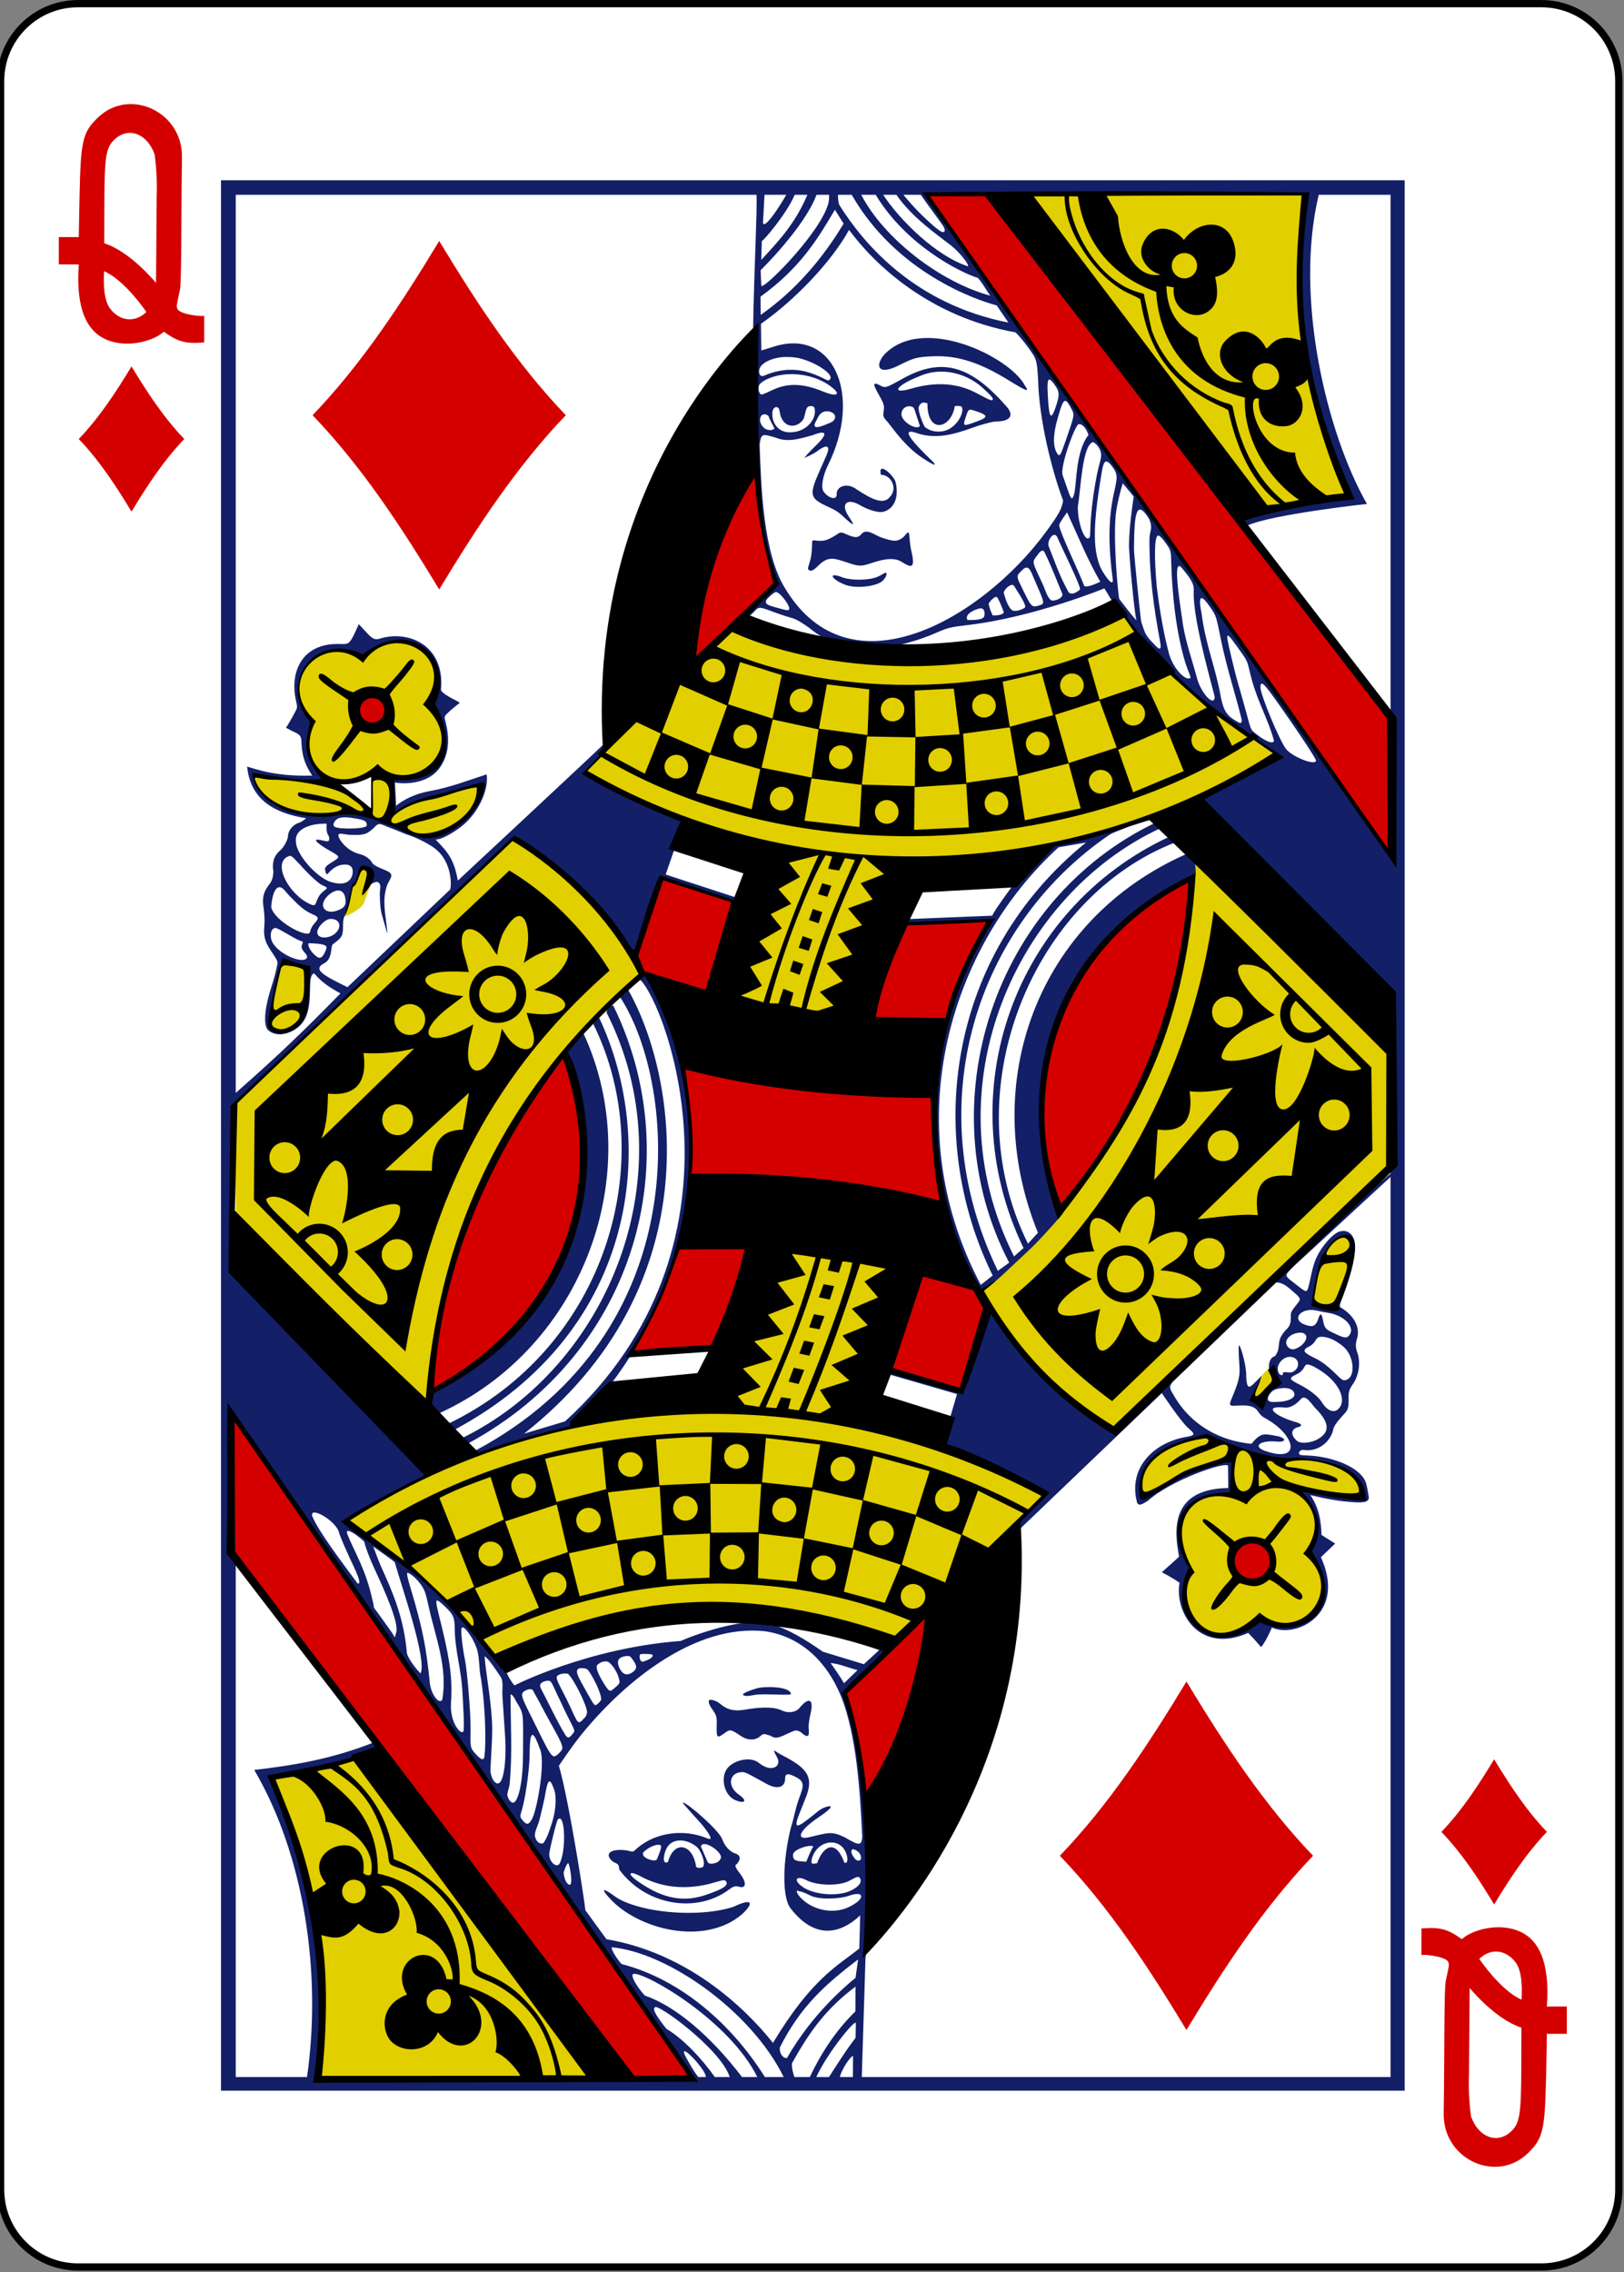<?xml version="1.0" encoding="UTF-8"?>
<svg xmlns="http://www.w3.org/2000/svg" xmlns:xlink="http://www.w3.org/1999/xlink" width="386pt" height="540pt" viewBox="0 0 386 540" version="1.1">
<rect x="0" y="0" width="386" height="540" fill="#808080" stroke="none"/>
<g id="surface1">
<path style="fill-rule:nonzero;fill:rgb(100%,100%,100%);fill-opacity:1;stroke-width:1.001;stroke-linecap:butt;stroke-linejoin:miter;stroke:rgb(0%,0%,0%);stroke-opacity:1;stroke-miterlimit:4;" d="M 3380.189 -30.445 L 3582.062 -30.445 C 3587.958 -30.445 3592.739 -25.67 3592.739 -19.781 L 3592.739 270.703 C 3592.739 276.592 3587.958 281.367 3582.062 281.367 L 3380.189 281.367 C 3374.293 281.367 3369.512 276.592 3369.512 270.703 L 3369.512 -19.781 C 3369.512 -25.67 3374.293 -30.445 3380.189 -30.445 Z M 3380.189 -30.445 " transform="matrix(1.723,0,0,1.725,-5805.523,53.388)"/>
<path style=" stroke:none;fill-rule:nonzero;fill:rgb(88.627%,81.176%,0%);fill-opacity:1;" d="M 242.887 46.223 C 242.887 46.223 286.574 109.605 301.395 120.855 C 302.484 121.367 320.75 117.863 320.75 117.863 C 311.387 95.367 305.363 72.094 311.441 45.996 Z M 267.164 146.461 C 237.043 154.996 206.98 163.02 174.328 149.109 L 138.668 183.688 C 138.371 184.582 181.746 203.387 182.477 201.188 C 161.215 258.621 194.367 269.051 215.473 205.871 C 243.105 202.238 276.25 198.48 303.645 179.391 C 279.934 165.086 267.137 146.293 267.164 146.461 Z M 86 156.688 C 74.586 149.656 65.664 164.129 74.023 171.352 C 73.039 175.574 72.707 181.855 76.773 184.617 C 80.512 186.988 87.488 184.527 88.492 184.555 C 88.566 184.555 88.676 192.152 88.094 192.133 C 87.012 192.094 82.93 188.605 80.41 187.848 C 71.902 185.289 59.938 184.023 60.148 184.465 C 60.504 185.203 58.027 186.957 67.523 192.938 C 71.051 195.16 82.191 192.656 91.066 195.469 C 96.473 197.18 101.328 199.91 104.266 198.492 C 112.004 196.371 115.031 186.219 114.5 186.293 C 114.242 185.988 91.094 192.273 93.27 193.375 L 93.199 184.562 C 102.332 185.57 110.57 178.93 101.598 167.543 C 108.281 160.875 98.934 144.988 86 156.688 Z M 124.039 196.996 C 101.586 219.715 55.684 262.352 55.684 262.352 L 56.176 294.172 L 101.016 334.445 C 104.57 291.695 128.777 251.793 151.824 231.832 C 153.941 225.762 128.922 199.125 124.039 196.996 Z M 284.031 204.855 C 280.648 231.141 277.574 266.992 233.141 306.84 C 240.84 320 250.641 333.395 264.742 339.789 C 265.746 342.051 305.512 298.488 329.977 277.895 L 329.848 249.996 Z M 83.766 210.496 C 83.672 211.07 82.031 217.977 81.609 217.793 C 81.641 218.168 86.16 216.109 86.672 214.215 C 87.117 212.555 88.152 210.305 88.223 209.988 C 87.203 202.879 85.277 207.93 83.766 210.496 Z M 67.133 228.875 C 65.516 232.789 64.008 239.973 64.562 244.652 C 72.52 248.648 74.68 232.023 72.543 230.434 C 71.262 229.891 68.223 228.836 67.133 228.875 Z M 312.816 305.102 C 312.078 308.414 312.234 309.398 313.707 310.047 C 316.281 311.18 317.438 309.812 319.504 304.41 C 320.734 301.199 321.832 296.363 320.84 294.438 C 315.961 291.023 313.383 302.598 312.816 305.102 Z M 173.684 332.996 C 141.031 338.188 108.359 341.391 82.43 361.691 C 85.352 361.348 116.777 390.969 118.406 395.133 C 166.43 371.59 213.078 389.375 213.078 389.375 L 248.227 355.375 C 249.578 354.734 209.996 338.367 202.539 335.609 C 229.496 262.785 186.809 273.73 173.684 332.996 Z M 302.211 324.684 C 300.074 326.41 299.004 327.977 297.34 330.219 L 299.016 332.938 L 303.312 328.184 Z M 271.453 355.324 C 275.98 353.273 292.043 345.457 292.734 347.266 L 292.395 355.09 C 289.938 354.281 274.074 356.914 283.246 373.348 C 277.469 386.402 290.344 393.133 299.363 384.5 C 318.262 391.012 315.734 372.031 311.832 368.961 C 314.906 364.172 311.043 353.969 309.121 353.934 C 309.121 353.934 325.613 357.664 324.004 354.719 C 323.266 353.371 322.344 351.055 318.68 348.598 C 314.453 345.766 307.035 346.793 301.027 345.531 C 294.605 344.184 290.469 341.879 285.074 341.555 C 276.93 342.297 269.324 349.477 271.453 355.324 Z M 87.645 416.93 L 64.918 423.027 C 64.918 423.027 72.27 440.148 74.812 455.414 C 77.926 474.086 75.441 494.391 75.441 494.391 L 141.398 494.727 Z M 87.645 416.93 "/>
<path style=" stroke:none;fill-rule:nonzero;fill:rgb(83.137%,0%,0%);fill-opacity:1;" d="M 146.871 494.492 C 117.93 453.035 91.113 413.602 55.512 370.141 C 55.512 370.141 55.543 353.34 55.668 336.68 L 165.043 494.086 Z M 205.457 427.559 C 204.527 419.684 202.926 410.262 200.629 402.152 L 220.602 383.254 C 218.445 400.141 215.137 413.098 205.457 427.559 Z M 300.898 367.996 C 305.367 373.953 297.828 377.262 294.98 374.609 C 289.207 369.234 297.664 363.68 300.898 367.996 Z M 102.891 330.477 C 99.578 332.605 108.844 278.523 134.289 250.574 C 149.762 295.059 122.457 320.004 102.891 330.477 Z M 228.406 330.277 L 211.508 325.699 L 219.465 301.98 C 219.465 301.98 235.789 305.711 234.434 310.637 C 230.031 326.668 228.406 330.277 228.406 330.277 Z M 150.184 321.16 C 154.762 313.609 158.234 305.285 161.434 296.77 L 178.359 296.414 L 169.852 319.918 Z M 252.023 287.875 C 238.945 261.742 254.352 220.379 282.809 208.992 C 281.781 235.496 273.59 262.34 252.023 287.875 Z M 164.129 280.449 C 164.703 271.168 163.645 261.441 162.363 252.82 C 180.402 256.992 200.062 259.781 221.84 260.777 L 223.918 285.797 C 204.578 282.242 184.898 279.703 164.129 280.449 Z M 207.328 242.324 C 209.254 234.566 211.723 226.973 215.086 219.648 L 235.695 218.684 C 235.586 218.281 226.902 232.445 224.82 242.672 C 221.539 242.324 207.328 242.324 207.328 242.324 Z M 168.258 236.141 C 162.242 234.008 154.016 233.414 150.82 228.746 L 157.074 208.848 L 175.605 214.551 Z M 220.262 46.27 L 234.785 46.129 C 234.785 46.129 304.566 135.742 330.719 170.613 C 329.848 174.164 331.012 204.246 331.012 204.246 C 293.965 151.922 220.262 46.27 220.262 46.27 Z M 86.449 171.305 C 82.547 167.098 88.75 163.375 91.332 167.133 C 93.605 170.441 88.508 173.52 86.449 171.305 Z M 164.746 156.609 C 164.969 135.844 179.645 111.199 179.492 111.828 C 179.32 111.789 181.582 132.129 184.402 138.531 C 183.641 139.66 165.438 157.914 164.746 156.609 Z M 164.746 156.609 "/>
<path style=" stroke:none;fill-rule:nonzero;fill:rgb(7.451%,12.157%,40.392%);fill-opacity:1;" d="M 52.523 42.836 L 52.523 496.84 L 333.871 496.84 L 333.871 42.836 Z M 310.203 46.285 C 307.914 71.422 307.516 90.863 320.512 116.934 C 318.164 119.406 300.477 120.105 294.906 123.031 C 294.805 123.734 296.336 124.949 296.336 124.949 C 302.168 122.234 324.902 119.758 324.902 119.758 C 315.379 103.102 307.547 70.855 313.445 46.285 L 330.508 46.285 L 330.508 167.602 C 330.508 167.602 330.711 190.66 331.195 203.828 C 322.457 192.496 311.203 176.973 303.637 165.223 C 294.457 152.262 284.238 137.059 273.746 122.797 C 270.652 118.301 266.242 112.473 262.641 107.223 C 256.992 99.113 252.316 92.824 246.457 84.094 C 240.199 75.059 234.199 66.855 226.758 56.363 C 220.453 47.434 220.16 46.285 220.16 46.285 Z M 202.434 46.285 C 213.07 64.836 232.109 71.328 236.902 72.578 L 239.688 76.664 C 217.238 72.25 205.215 57.785 199.57 48.84 C 199.133 48.145 199.18 46.285 199.18 46.285 Z M 191.902 46.285 C 188.961 53.289 184.844 57.523 180.941 61.766 L 181.074 57.262 C 181.195 57.543 186.918 50.961 188.891 46.285 Z M 197.055 46.285 C 197.055 46.285 197.141 47.688 196.785 48.672 C 194.531 55.977 180.535 69.844 180.938 67.766 L 180.793 64.188 C 180.73 64.344 191.309 53.875 194.078 46.285 Z M 186.875 46.285 C 185.785 48.324 181.715 54.691 181.348 52.984 L 181.711 46.285 Z M 218.852 46.285 C 220.617 48.844 222.219 50.926 224.07 53.547 C 224.418 54.047 224.625 54.637 224.539 54.863 C 224.258 55.59 223.418 55.051 221.102 52.988 C 217.305 49.609 214.719 46.285 214.719 46.285 Z M 204.699 46.285 L 208.137 46.285 C 215.254 58.148 228.027 64.68 232.449 66.062 C 233.629 67.367 234.898 69.754 235.395 70.281 C 223.473 67.039 210.113 56.715 204.699 46.285 Z M 213.055 46.285 C 216.848 51.773 222.789 55.781 226.137 58.41 C 227.934 59.828 230.312 62.719 230.09 63.293 C 222.637 60.926 213.922 52.426 209.918 46.285 Z M 198.445 49.84 L 200.516 53.148 C 195.496 61.457 189.203 68.938 180.809 74.836 L 180.762 70.5 C 190.289 63.613 194.406 56.695 198.445 49.84 Z M 201.805 54.637 C 207.789 62.727 220.684 75.246 241.367 78.988 C 241.367 78.988 242.539 80.055 244.254 82.395 C 246.426 85.367 246.461 85.484 246.75 90.352 C 246.941 99.258 249.824 111.348 252.688 118.953 C 252.332 120.844 252.004 121.809 248.449 126.621 C 233.648 146.691 202.109 165.672 186.574 139.766 C 181.391 131.465 180.887 115.555 180.559 105.633 C 180.559 105.633 180.656 104.934 180.695 104.746 C 181.066 102.941 181.582 103.227 184.387 104 C 187.23 105.223 190.191 104.234 193.199 103.414 C 196.625 102.023 196.91 103.094 193.605 106.188 C 192.465 107.258 191.066 108.895 191.211 108.816 C 191.359 108.738 193.281 107.949 194.129 107.301 C 196.77 105.285 197.395 106.059 196.418 108.277 C 192.266 117.695 191.527 118.07 197.367 120.688 C 198.586 121.23 199.414 121.84 200.098 122.438 C 204.09 126.211 202.656 124.18 201.539 122.445 C 199.824 119.738 201.375 118.305 204.277 119.984 C 206.211 121.105 208.758 122.008 210.141 121.578 C 212.828 120.703 213.648 117.75 212.852 114.5 C 212.215 112.699 208.543 109.527 209.391 112.848 C 211.594 112.75 213.5 115.891 211.582 118.016 C 210.137 119.973 207.555 118.914 203.598 116.289 C 201.414 114.641 198.758 115.484 198.859 117.512 C 198.93 118.875 197.008 118.562 195.758 116.828 C 195.066 115.863 195.535 113.086 196.84 110.457 C 205.043 93.906 198.125 77.855 183.918 82.379 C 182.355 82.875 180.949 83.281 180.949 83.281 L 180.871 76.949 C 189.027 71.242 197.68 62.145 201.805 54.637 Z M 210.098 84.355 C 207.957 86.949 208.715 89.262 213.418 86.934 C 217.25 85.039 217.781 84.816 221.953 84.664 C 227.879 84.449 233.195 86.34 239.773 90.391 C 244.137 93.078 244.77 93.281 243.586 91.598 C 240.062 84.832 219.242 74.562 210.098 84.355 Z M 189.98 85.129 C 194.094 86.168 198.039 88.895 197.352 90.023 C 197.105 90.43 196.867 90.508 196.344 90.234 C 193.336 88.742 188.539 86.305 181.609 89.277 C 180.844 89.605 180.422 89.098 180.426 88.172 C 180.426 86.379 183.441 84.945 186.621 84.828 C 187.754 84.828 188.988 84.887 189.98 85.129 Z M 213.867 90.379 C 211.414 91.656 210.574 92.336 209.531 91.766 C 207.043 90.402 207.57 91.473 209.113 94.219 C 210.203 96.156 210.195 96.555 210.031 97.742 C 209.855 99.035 209.883 99.086 211.133 100.465 C 213.473 103.551 215.801 106.527 219.301 108.867 C 220.395 109.594 221.852 110.426 221.961 110.43 C 222.312 110.441 222.18 110.16 221.555 109.551 C 217.07 105.219 213.531 101.34 218.098 102.988 C 223.418 104.727 228.473 102.559 232.621 101.145 C 234.312 100.621 236.09 100.18 236.527 100.18 C 240.359 100.184 241.266 98.586 238.816 96.145 C 230.527 86.82 223.652 84.625 213.867 90.379 Z M 233.523 92.125 C 235.238 93.715 236.141 94.574 235.969 94.988 C 235.785 95.434 234.469 94.68 232.258 93.5 C 227.812 91.121 222.77 90.559 216.473 92.387 C 211.582 93.801 213.027 91.551 218.477 89.438 C 222.836 87.418 228.855 88.023 233.523 92.125 Z M 187.867 88.914 C 191.602 88.852 195.492 90.082 198.094 92.336 C 199.91 93.906 198.582 94.27 195.633 93.047 C 191.172 91.195 187.414 90.898 183.754 92.621 C 182.605 93.16 181.277 93.801 180.918 93.766 C 180.305 93.352 180.043 92.145 180.574 91.289 C 182.047 89.84 184.961 88.961 187.867 88.914 Z M 249.426 90.199 C 249.699 90.211 250.113 90.648 250.727 91.516 C 251.844 93.09 251.887 93.867 250.961 96.621 C 249.832 99.988 249.379 99.441 249.094 94.746 C 248.91 91.699 248.902 90.176 249.426 90.199 Z M 253.133 95.273 C 253.559 95.215 254.055 95.969 254.848 97.527 C 255.406 98.613 255.273 98.938 253.539 104.031 C 252.812 106.164 252.133 107.859 252.113 107.875 C 251.578 108.297 251.648 108.262 251.422 107.969 C 250.184 106.383 250.273 103.289 251.34 99.586 C 252.145 96.777 252.582 95.352 253.133 95.273 Z M 219.477 95.66 C 219.609 95.648 220.441 95.828 220.441 95.828 C 220.352 103.371 226.164 101.855 226.934 96.496 C 226.934 96.496 228.367 96.348 228.59 96.703 C 229.277 97.828 227.676 101.055 225.285 102.109 C 223.539 102.891 221.168 102.703 219.75 101.391 C 219.352 100.652 218.152 97.852 218.375 96.688 C 218.652 96.012 219.074 95.695 219.477 95.66 Z M 216.012 96.539 C 216.074 96.535 216.129 96.535 216.188 96.539 C 216.758 96.57 217.172 96.723 217.398 97.418 L 218.645 101.25 C 217.727 102.348 214.246 100.121 214.254 98.449 C 214.254 97.293 215.121 96.586 216.012 96.539 Z M 192.383 96.531 C 193.258 96.445 193.57 96.547 193.672 97.367 C 193.969 99.859 191.488 102.562 188.27 102.711 C 185.156 103.059 183.473 100.637 183.57 98.27 C 183.57 96.473 185.117 96.25 185.289 97.668 C 185.781 101.773 189.273 102.008 190.871 99.742 C 191.473 98.855 191.336 96.668 192.383 96.531 Z M 230.621 97.367 C 230.871 97.355 231.203 97.449 231.691 97.617 C 234.902 98.648 234.988 99.145 232.242 100.137 C 228.965 101.324 228.75 101.477 229.52 99.184 C 229.949 97.902 230.078 97.391 230.621 97.367 Z M 196.574 97.727 C 198.953 97.875 199.152 99.898 197.059 100.574 C 193.941 101.953 192.891 101.863 194.098 99.828 C 194.754 98.383 195.34 97.758 196.574 97.727 Z M 181.676 98.457 C 181.961 98.453 182.285 98.562 182.637 98.824 C 182.992 99.906 183.598 100.742 184.078 101.863 C 183.59 102.352 182.422 102.344 181.68 101.75 C 180.188 100.562 180.445 98.469 181.68 98.457 Z M 256.543 100.793 C 257.469 100.797 258.406 102.266 258.715 103.363 C 255.484 107.527 255.992 115.305 255.242 117.656 C 254.59 119.566 254.379 117.914 252.582 112.965 C 251.855 110.969 255.516 101.039 256.359 100.816 C 256.418 100.801 256.48 100.793 256.543 100.793 Z M 259.848 105.062 C 260.566 105.473 261.543 106.422 261.715 107.91 C 261.816 108.773 261.391 109.922 261.113 111.059 C 260.461 113.758 259.578 118.859 259.262 123.574 C 259.129 125.582 259.137 127.387 259.047 127.562 C 258.074 129.473 256.023 124.328 256.199 120.234 C 256.836 116.965 257.191 105.512 259.848 105.062 Z M 264.41 110.941 C 264.867 111.578 265.156 112.062 265.297 112.613 C 265.543 113.566 265.336 114.707 264.777 117.137 C 263.297 123.574 263.512 130.516 264.477 137.641 C 264.68 139.141 263.645 138.391 262.074 135.809 C 261.203 134.375 260.648 132.414 260.379 130.098 C 259.836 125.031 260.887 118.168 261.785 112.75 C 262.18 110.352 262.457 108.238 264.41 110.941 Z M 266.871 114.859 L 269.465 118 C 269.465 118 268.359 125.219 268.363 129.066 C 268.184 130.512 269.652 146.195 270.133 147.465 C 268.539 145.672 267.793 144.617 266.047 142.363 C 265.848 142.398 264.332 126.91 265.379 120.988 C 266.012 117.406 266.871 114.859 266.871 114.859 Z M 270.941 121.098 C 271.379 121.082 271.934 121.574 272.629 122.555 C 273.254 123.438 273.562 124.164 273.594 125.266 C 273.621 126.07 273.223 126.691 273.211 128.121 C 273.137 136.652 274.289 144.707 275.734 152.469 C 276.242 155.246 275.25 154.113 273.609 152.355 C 272.105 150.746 272.078 150.137 271.273 147.848 C 271.113 147.391 269.512 131.656 269.527 130.469 C 269.582 125.578 269.723 122.855 270.285 121.684 C 270.465 121.301 270.68 121.105 270.941 121.098 Z M 261.512 138.242 C 261.512 138.242 258.492 139.801 257.703 139.254 C 256.426 135.762 251.824 126.418 251.746 124.762 C 251.824 124.219 253.629 121.758 253.629 121.758 C 256.172 127.293 258.461 132.961 261.512 138.242 Z M 204.664 127.016 C 203.754 128.09 202.668 127.641 200.473 126.672 C 199.348 126.328 199.52 126.793 197.66 127.762 C 196.219 128.516 195.711 128.535 194.754 128.527 C 193.492 128.516 193.039 128.07 193.035 128.961 C 193.035 129.453 192.961 131.676 192.664 132.828 C 192.258 134.391 191.902 135.082 192.125 135.355 C 192.77 135.945 193.305 135.586 194.656 134.273 C 196.902 132.102 198.414 132.723 200.91 133.531 C 203.754 134.449 204.34 134.789 206.938 133.879 C 210.621 132.586 212.84 132.586 214.305 133.523 C 216.832 135.137 217.594 135.043 216.551 130.629 C 216.215 129.203 216.191 126.996 215.984 126.613 C 215.754 126.18 215.109 127.418 214.438 127.871 C 213.152 128.738 212.488 128.723 209.59 127.77 C 207.875 127.207 205.949 125.359 204.664 127.016 Z M 251.266 127.594 C 252.387 130.242 256.848 139.105 256.711 140.094 C 255.844 140.879 254.68 141.449 253.988 140.75 C 251.758 136.664 251.09 134.461 249.277 129.875 C 248.734 128.777 250.355 125.984 251.266 127.594 Z M 275.23 127.266 C 275.547 127.223 276.207 127.883 276.699 128.539 C 278.227 130.594 278.32 130.848 278.367 133.047 C 278.543 141.016 279.543 150.402 281.781 157.637 C 282.219 159.062 283.055 160.793 282.965 161.027 C 282.215 162.125 278.734 159.188 277.684 154.715 C 276.234 149.039 275.387 143.113 274.926 139.258 C 274.344 132.473 274.348 127.621 275.23 127.266 Z M 248.457 131.664 C 249.746 134.152 251.363 138.445 252.453 141.02 C 252.953 142.141 250.41 143.02 249.824 142.641 C 248.809 141.879 248.328 139.738 247.66 138.453 C 245.539 133.797 245.16 133.699 246.336 132.25 C 247.059 131.242 247.922 130.008 248.457 131.664 Z M 280.27 134.52 C 280.457 134.52 280.699 134.699 281.004 135.098 C 282.344 136.688 283.258 137.902 283.605 139.082 C 283.859 139.938 283.656 140.578 283.746 142.129 C 283.988 146.191 285.051 151.734 288.062 163.078 C 288.355 164.188 288.754 165.496 288.703 165.852 C 288.414 167.934 285.367 164.559 284.48 161.07 C 283.453 157.109 281.582 152.055 281.027 147.379 C 279.891 139.961 279.262 134.52 280.27 134.52 Z M 245.777 137.52 C 248.309 143.445 248.508 143.438 246.914 143.906 C 245.23 144.402 245.129 144.238 243.152 140.203 C 241.707 137.258 241.422 136.887 242.637 135.824 C 244.488 133.633 244.977 135.723 245.777 137.52 Z M 210.523 136.105 C 210.238 136.109 209.391 136.754 208.535 137.094 C 206.445 137.926 202.73 137.98 200.469 137.297 C 196.457 135.68 197.586 137.781 201.137 139.059 C 203.887 139.988 209.344 139.266 210.188 137.543 C 210.707 136.992 210.895 136.098 210.523 136.105 Z M 241.023 139.223 C 243.281 142.727 243.961 144.125 243.578 144.398 C 243.219 144.762 241.426 145.438 240.691 145.078 C 239.77 144.625 238.965 142.461 238.559 140.762 C 238.84 139.934 240.328 138.445 241.023 139.223 Z M 184.422 140.699 C 185.43 140.703 188.059 144.246 187.523 144.887 C 187.375 145.215 186.391 144.902 184.09 144.262 C 183.324 143.977 181.586 143.75 182.137 142.633 C 182.41 142.125 184.02 140.695 184.422 140.699 Z M 238.598 145.555 C 238.371 146.16 236.668 146.305 235.945 146.258 C 235.32 144.957 235.16 144.34 234.984 143.477 C 235.219 142.961 236.387 141.625 236.965 141.887 C 237.309 142.195 238.422 144.914 238.598 145.555 Z M 285.609 142.137 C 285.969 142.152 286.594 142.785 287.52 144.113 C 289.27 146.629 289.031 146.445 290.289 152.445 C 291.715 159.254 293.422 164.098 295.145 171.051 C 295.168 172.203 294.703 171.898 293.426 171.117 C 291.34 169.844 290.652 168.426 289.996 164.738 C 288.875 158.645 286.508 153.004 285.602 145.805 C 285.121 143.426 285.082 142.121 285.602 142.137 Z M 233.059 144.57 C 234.289 144.527 234.121 146.434 233.77 146.742 C 232.871 147.527 230.391 147.293 229.965 147.336 C 229.012 145.836 232.254 144.621 233.059 144.57 Z M 291.867 151.047 C 292.227 151.098 293.199 152.477 295.02 155.043 C 296.766 157.508 296.383 157.105 297.43 161.164 C 298.91 166.77 301.359 170.812 302.797 175.973 C 302.797 176.566 302.082 176.488 301.402 176.211 C 300.078 175.652 298.895 174.711 297.773 173.789 C 297.004 172.957 297.012 171.902 294.746 164.078 C 293.926 161.254 293.715 160.52 292.691 156.23 C 291.836 152.645 291.457 150.992 291.867 151.047 Z M 102.352 167.801 C 108.293 178.777 106.094 183.645 93.309 185.164 C 92.387 185.035 93.258 190.789 93.23 193.359 C 99.637 189.684 107.383 188.824 114.52 186.516 C 112.578 192.762 109.164 199.84 98.832 198.75 C 88.031 190.375 75.32 195.406 66.695 192.004 C 62.004 190.25 60.211 185.023 60.156 184.125 C 65.781 184.691 72.133 185.898 77.586 185.504 C 71.629 180.898 73.371 174.527 74.211 171.613 C 67.242 162.797 73.059 152.879 83.18 155.184 C 84.227 155.422 86.293 156.441 86.293 156.441 C 96.055 147.672 107.371 155.91 102.352 167.801 Z M 299.883 162.461 C 300.289 162.422 301.18 163.48 302.969 165.992 C 308.277 173.449 312.875 180.383 312.805 180.773 C 312.578 182.055 307.043 179.805 305.648 177.969 C 304.059 175.871 299.586 165.086 299.59 163.371 C 299.59 162.801 299.672 162.48 299.883 162.461 Z M 83.676 194.387 C 86.438 194.793 87.207 195.027 87.18 196.113 C 87.414 197.031 80.477 197.156 79.535 196.473 C 78.785 195.926 79.754 194.73 80.496 194.445 C 81.57 194.121 82.633 194.234 83.676 194.387 Z M 274.922 195.375 C 236.16 213.75 220.305 262.617 239.867 300.07 L 237.176 302.02 C 217.992 262.426 232.262 219.996 263.43 198.566 C 264.691 197.668 267.48 196.973 268.781 196.109 C 268.781 196.109 256.066 199.02 251.762 200.711 C 250.891 200.68 248.324 201.586 245.57 204.586 C 243.16 206.824 235.629 217.246 235.871 217.609 L 215.859 218.418 L 215.879 219.16 L 235.52 218.703 C 215.293 252.125 220.262 283.926 232.75 306.18 L 233.059 306.387 C 233.785 306.879 235.695 305.477 239.656 301.707 C 241.289 300.156 243.348 298.227 244.23 297.418 C 246.68 295.168 250.168 291.281 252.562 288.477 C 238.965 260.656 252.379 224.02 284.203 207.508 C 284.258 206.629 283.863 203.945 283.863 203.945 C 283.863 203.945 282.66 202.859 281.949 202.973 C 246.496 218.645 232.293 257.57 246.707 292.965 L 244.328 295.559 C 226.215 258.906 245.66 213.094 279.562 200.113 C 279.543 199.285 278.809 198.227 277.898 198.863 C 241.301 215.918 225.352 259.469 243.277 296.59 L 241.02 298.594 C 220.625 257.949 242.113 212.402 275.805 196.84 C 276.801 196.609 274.922 195.375 274.922 195.375 Z M 77.645 195.754 C 77.645 195.754 77.391 197.918 78.152 198.656 C 78.5 200.203 77.941 200.035 76.633 199.723 C 73.41 198.949 75.926 200.789 78.559 202.273 C 81.156 203.738 80.809 203.688 78.543 205.129 C 77.02 206.098 77.18 206.461 77.383 207.199 C 77.688 208.289 77.895 207.562 78.527 206.98 C 79.852 205.758 80.91 205.453 82.09 205.457 C 83.859 205.465 84.035 206.887 83.723 207.992 C 83.02 210.32 80.633 210.195 78.676 209.617 C 75.473 208.672 70.246 203.098 70.324 199.816 C 70.105 196.879 74.109 195.621 77.645 195.754 Z M 92.043 196.473 C 93.281 196.93 94.844 197.543 96.562 198.266 C 98.938 199.02 101.34 200.254 102.891 201.289 C 107.613 204.449 107.328 210.77 106.984 211.398 L 82.586 234.605 C 82.586 234.605 81.211 233.93 79.91 233.266 C 75.809 231.164 74.824 230.055 77.102 228.895 C 78.203 228.328 78.559 227.117 78.719 225.93 C 78.93 224.34 78.848 224.609 79.793 223.887 C 81.441 222.625 81.523 222.105 81.531 220.008 C 81.531 218.621 81.68 217.984 82.18 217.113 C 82.578 216.422 83 214.977 83.281 213.32 C 83.328 213.047 83.344 212.367 83.395 212.129 C 83.684 210.832 84.094 210.449 84.367 210.152 C 84.641 209.859 85.078 208.859 85.387 207.992 C 86.066 206.062 85.938 206.348 87.035 206.562 C 88.633 206.871 88.406 207.809 88.23 209.293 C 88.145 210.012 87.668 210.516 87.828 210.355 C 88.047 210.137 89.027 209.672 89.23 209.625 C 89.742 209.508 90.25 209.684 90.383 210.488 C 90.453 210.938 90.262 211.762 90.273 212.398 C 90.305 214.051 90.375 216.027 90.75 217.328 C 92.559 223.605 92.199 222.734 91.582 217.516 C 91.434 216.266 91.262 214.43 91.441 212.902 C 91.566 211.824 91.875 210.488 92.293 209.762 C 93.363 207.887 93.422 207.516 91.102 206.594 C 90.238 206.254 88.77 205.652 88.465 205.055 C 88.094 204.324 86.984 203.328 85.543 202.988 C 82.039 202.16 80 198.762 80.504 198.254 C 80.836 197.926 82.25 198.359 83.141 198.391 C 86.34 198.504 87.02 198.34 88.438 197.117 C 89.195 196.465 89.531 195.887 90.133 195.844 C 90.77 195.832 91.574 196.305 92.043 196.473 Z M 258.113 200.23 C 225.336 226.848 219.594 269.898 235.945 303.121 L 233.113 305.355 C 212.566 266.383 226.367 224.348 251.613 201.355 Z M 68.883 203.406 C 69.461 203.352 70.094 204.203 72.395 206.672 C 73.945 208.332 75.559 209.777 76.406 210.262 C 78.332 211.188 77.91 210.805 76.309 212.332 C 74.668 214.219 75.574 215.773 73.613 214.828 C 68.512 212.422 64.934 205.344 68.25 203.641 C 68.5 203.512 68.691 203.422 68.883 203.406 Z M 66.348 210.848 C 66.469 210.84 66.605 210.859 66.738 210.891 C 67.367 211.047 68.129 212.23 68.949 213.059 C 71.215 215.352 72.27 216.367 74.078 217.172 C 75.859 217.961 75.91 218.152 74.656 219.547 C 74.199 220.055 73.93 220.668 73.82 221.004 C 73.715 221.344 73.688 221.777 73.305 221.852 C 71.32 222.234 64.719 218.219 64.461 215.445 C 64.676 212.855 65.324 210.926 66.348 210.848 Z M 80.328 211.621 C 81.473 211.59 82.145 212.613 82.141 214.273 C 82.141 215.422 81.488 215.891 80.18 216.383 C 77.375 217.438 75.648 215.426 77.609 213.203 C 78.434 212.27 79.547 211.641 80.328 211.621 Z M 78.617 218.375 C 80.73 218.383 81.344 220.176 79.793 221.719 C 78.34 223.168 75.398 223.176 75.406 221.582 C 75.406 220.336 77.273 218.371 78.617 218.375 Z M 65.512 220.516 C 66.941 220.941 70.422 223.457 71.953 223.754 C 72.035 224.602 71.016 224.836 72.461 226.43 C 73.117 227.156 73.172 227.652 72.602 227.957 C 70.855 228.891 64.809 225.938 64.402 222.898 C 64.203 221.414 64.695 220.57 65.512 220.516 Z M 73.402 224.152 C 75.484 224.242 77.84 224.305 77.594 225.301 C 77.414 226.023 76.668 227.938 75.715 227.578 C 75.254 227.406 74.801 226.941 74.48 226.633 C 73.371 225.562 73.074 224.141 73.402 224.152 Z M 152.113 232.801 C 158.176 238.312 180.203 295.859 134.301 337.789 L 124.559 340.715 C 168.633 305.984 161.301 256.68 149.406 235.406 C 149.406 234.781 149.234 234.855 148.137 235.852 C 147.18 236.723 147.074 236.914 147.461 237.074 C 160.902 257.832 165.926 316.457 112.973 344.746 C 112.086 345.672 113.883 345.531 113.883 345.531 C 113.977 344.77 137.727 338.977 136.051 338.832 C 158.184 319.191 177.457 272.359 153.465 231.539 C 152.887 231.156 152.113 232.801 152.113 232.801 Z M 144.469 239.316 L 144.16 240.617 C 163.371 278.473 145.031 324.852 109.32 342.016 C 109.906 342.449 110.559 342.746 111.215 343.055 C 151.73 321.16 163.41 274.82 145.738 238.93 Z M 141.254 242.004 L 141.031 243.375 C 156.938 275.594 144.309 320.305 106.352 338.438 C 105.988 340.391 106.352 339.82 108.133 339.727 C 152.055 316.086 156.184 271.133 142.441 241.938 Z M 138.527 245.867 C 137.285 247.512 135.016 248.363 134.262 250.48 C 147.02 284.328 130.531 316.91 102.613 330.645 C 102.59 332.348 101.371 336.562 104.328 335.887 C 138.82 320.207 153.824 278.523 138.746 245.715 C 138.746 245.715 138.547 245.859 138.527 245.867 Z M 311.773 311.305 C 313.043 311.395 314.184 311.781 315.359 311.938 C 319.645 312.492 322.426 315.629 320.508 317.535 C 319.879 318.16 319 317.801 316.219 316.434 C 314.938 315.809 314.734 315.219 314.469 313.805 C 314.152 312.105 313.816 311.934 313.387 313.25 C 312.949 314.582 312.484 315.406 311.02 315.07 C 306.914 314.113 308.465 311.273 311.773 311.305 Z M 265.945 340.121 C 255.656 334.262 242.953 323.699 235.691 311.691 C 232.078 318.492 227.836 330.867 227.836 330.867 L 211.691 326.34 L 211.5 326.676 L 227.461 331.293 L 225.902 336.637 C 225.734 337.215 223.266 343.301 223.266 343.301 L 248.191 354.973 C 246.648 357.398 244.961 358.969 242.82 361.23 C 241.613 362.508 241.578 364.16 241.578 364.16 L 276.141 331.07 C 276.141 331.07 280.598 337.707 282.258 339.215 C 283.812 340.625 284.297 340.965 282.48 341.387 C 274.359 342.582 268.059 348.754 270.254 357.031 C 270.609 357.953 271.324 357.613 272.867 356.641 C 278.258 351.742 291.438 347.203 291.887 348.355 L 291.938 353.625 C 277.75 353.832 279.203 364.301 280.242 369.918 C 280.242 370.039 276.141 373.637 276.141 373.637 C 277.59 374.402 279.012 375.191 280.352 376.133 C 279.105 383.117 285.035 393.238 296.68 388.055 C 297.688 389.094 298.637 390.133 299.746 391.434 C 300.938 390.051 302.312 386.789 302.312 386.789 C 308.098 389.414 320.102 383.535 313.961 370.066 L 317.348 366.824 L 314.094 364.77 C 314.012 361.344 313.48 358.285 311.445 355.301 C 311.445 355.301 316.906 356.699 320.945 356.934 C 323.441 357.16 325.547 357.223 325.336 355.711 C 325.273 355.266 324.902 353.086 324.66 352.371 C 323.453 348.84 317.199 346.25 311.129 345.91 C 310.141 345.852 309.07 345.883 308.859 345.625 C 308.465 345.141 309.176 344.457 309.828 344.57 C 313.152 345.148 316.352 342.684 316.926 339.547 C 317.043 338.996 317.723 337.988 318.695 336.918 C 320.426 335.016 320.562 335.066 320.531 332.316 C 320.508 330.41 320.84 329.988 321.715 328.711 C 322.848 326.887 323.371 324.512 322.805 322.051 C 322.625 321.27 321.887 320.168 322.516 318.227 C 323.535 315.066 321.293 312.176 318.355 310.531 C 318.121 310.461 318.191 310.695 317.996 310.926 C 315.332 311.762 312.086 309.844 312.086 309.844 C 311.418 309.512 314.355 292.375 320.445 293.906 C 321.457 294.52 321.887 297.5 321.809 297.551 C 322.09 297.547 322.242 295.801 321.848 294.633 C 321.434 293.414 320.492 292.246 318.676 292.594 C 317.266 292.859 315.641 294.734 314.902 295.676 C 312.059 299.312 312.027 301.637 311.078 305.508 C 310.621 307.336 310.57 307.23 308.047 305.254 C 306.238 303.832 305.359 303.379 305.988 302.547 C 306.273 302.172 307.445 300.988 307.445 300.988 L 330.508 279.699 L 330.508 493.609 L 204.832 493.609 L 205.707 465.496 C 208.043 446.23 203.93 405.777 200.816 401.973 C 203.219 399.266 210.668 392.734 210.258 392.441 L 209.27 391.855 L 205.332 395.492 L 195.602 392.535 C 191.449 389.656 187.215 387 182.82 385.867 C 175.645 384.02 161.828 389.906 161.816 389.969 C 139.742 391.609 122.062 400.605 122.312 400.535 C 121.348 399.652 120.078 396.824 120.043 396.84 C 108.664 380.945 97.477 372.043 82.195 361.18 L 101.551 350.445 L 55.68 302.344 L 55.273 263.281 L 121.727 199.52 C 122.121 198.418 142.93 214.27 150.676 227.172 C 152.164 220.863 154.93 215.141 157.234 208.949 C 157.477 208.383 170.457 213.766 174.305 213.992 C 174.883 214.027 175.348 213.418 175.348 213.418 L 158.215 207.824 L 161.719 197.754 C 161.719 197.754 162.938 195.02 161.562 194.566 C 153.754 192.031 146.426 187.562 138.957 183.754 C 138.957 183.754 142.445 179.863 142.496 179.691 C 142.547 179.527 143.961 177.441 143.625 176.719 C 139.824 180.418 108.82 209.277 108.82 209.277 C 107.941 204.324 106.555 202.594 103.539 199.535 C 105.18 199.457 107.75 197.828 109.238 196.742 C 113.781 193.422 116.254 187.492 115.66 184.027 C 111.297 185.422 107.359 187.055 101.895 188.051 C 98.824 188.609 95.914 190 94.148 191.492 L 93.875 185.965 C 93.895 186.031 101.227 187.258 104.625 182.312 C 107.555 178.055 106.355 173.176 105.684 170.691 C 105.758 170.141 105.594 170.199 106.859 169.031 C 107.789 168.172 109.246 167.059 109.246 167.059 C 109.305 166.742 105.453 165.312 104.805 164 C 105.828 153.758 97.676 149.805 90.773 151.625 C 89.484 152.016 88.867 152.258 87.336 150.543 C 87.105 150.289 85.266 148.336 85.266 148.336 C 85.266 148.336 84.453 150.219 84.035 151.043 C 82.684 153.719 82.312 152.914 79.395 153.059 C 72.004 153.422 68.703 159.41 70.402 166.766 C 70.801 168.488 70.621 168.223 69.492 170.406 C 68.914 171.52 67.973 172.945 67.973 172.945 C 67.973 172.945 69.328 173.699 70.242 174.105 C 71.594 174.715 71.664 175.426 71.66 176.777 C 71.848 179.762 72.5 181.762 74.211 184.324 C 68.422 184.457 63.98 183.914 58.734 182.168 C 59.539 190.258 65.48 193.273 72.762 194.457 C 72.762 194.457 71.996 195.172 71.191 195.492 C 69.492 195.988 68.426 197.488 68.441 198.832 C 68.195 200.117 67.367 201.406 66.605 202.094 C 65.473 203.078 64.539 204.465 64.984 207.148 C 64.871 209.094 64.402 209.656 63.836 210.398 C 62.691 211.887 62.309 213.371 62.594 215.328 C 62.727 216.242 63.004 218.191 62.816 220.211 C 62.504 223.574 63.703 224.836 65.227 227.203 C 66.215 228.734 66.008 228.777 65.777 229.891 C 65.23 232.562 64.66 233.938 64.07 235.969 C 62.742 240.516 62.695 243.965 63.777 244.852 C 65.41 246.191 67.258 245.789 68.117 245.52 C 74.555 243.527 73.441 237.18 73.781 232.918 C 73.965 231.824 74.336 231.297 74.699 231.352 C 76.52 233.488 78.445 234.727 80.922 236.074 C 72.352 244.828 66.863 250.184 56.031 259.734 L 56.031 46.285 L 179.812 46.285 C 179.812 46.285 179.941 48.07 179.648 55.785 C 179.113 71.469 178.457 87.895 179.48 103.883 C 179.652 109.414 179.539 114.879 180.332 120.352 C 181.105 125.684 181.445 131.438 183.93 136.402 C 184.926 139.094 184.957 138.887 181.156 142.414 C 179.289 144.145 177.707 145.984 177.773 146.312 C 177.797 146.418 177.691 146.824 177.98 146.594 C 178.168 146.441 179.547 145.074 179.699 144.895 C 180.73 143.676 182.453 145.238 188.332 146.902 C 189.484 147.23 191.109 148.32 192.355 149.223 C 201.145 156.656 213.512 154.336 222.754 150.285 C 225.379 149.133 226.023 149.016 230.238 148.512 C 245.852 146.656 262.535 139.809 262.5 139.828 L 264.539 143.18 C 264.539 143.18 265.305 143.039 265.852 143.883 C 274.832 160.906 304.152 180.355 303.633 179.457 L 284.469 190.105 C 298.418 207.406 330.508 236.758 330.508 236.758 L 330.508 278.949 C 321.941 285.824 313.492 293.707 305.961 301.402 C 303.793 303.555 302.266 304.785 303.086 304.824 C 305.043 304.523 306.73 306.461 308.32 307.801 C 309.328 308.93 309.086 308.828 307.922 310.367 C 307.105 311.449 306.809 311.762 306.805 312.547 C 306.832 314.059 306.824 315.074 305.48 316.207 C 304.645 317.258 304.168 317.934 304.02 319.176 C 303.871 320.418 303.879 321.219 303.027 322.316 C 301.586 322.625 301.449 324.734 301.703 325.676 C 303.215 327.18 302.523 328.809 302.664 328.469 C 299.777 331.613 296.746 334.336 298.68 329.941 C 299.555 328.305 299.859 326.949 299.859 326.949 C 299.859 326.949 298.469 328.395 297.742 329.074 C 296.629 330.109 296.219 329.5 296.188 326.289 C 296.043 323.859 295.023 320.473 294.617 319.824 C 294.391 319.461 294.352 320.09 294.461 322.43 C 294.598 325.504 294.965 326.398 293.887 329.469 C 292.426 333.621 291.391 334.207 293.758 334.062 C 296 333.93 297.898 333.906 298.879 335.25 C 299.211 335.703 299.637 336.477 300.543 336.934 C 302.391 337.945 303.859 339.07 304.883 340.191 C 308.203 343.812 307.25 347.051 300.832 344.855 C 297.457 343.699 299.668 342.242 303.297 342.578 C 305.527 342.789 305.906 341.961 303.973 341.367 C 300.383 340.703 299.805 340.297 297.438 343.121 C 287.492 342.133 281.91 336.555 279.227 332.008 C 278.105 330.109 277.762 329.746 278.543 328.668 C 278.848 328.246 278.664 328.375 278.133 328.961 C 277.602 329.551 276.16 330.039 275.68 330.465 C 272.34 333.809 268.953 337.402 265.945 340.121 Z M 309.227 316.695 C 310.914 316.902 310.883 318.328 309.375 319.695 C 307.961 320.77 306.988 320.977 306.191 320.168 C 304.793 318.754 306.598 316.684 309.227 316.695 Z M 314.141 317.68 C 315.504 317.676 317.238 318.305 319.301 320.023 C 321.762 322.074 322.324 327.047 320.062 327.906 C 319.117 328.266 318.969 327.91 316.953 325.988 C 315.594 324.691 314.117 323.52 312.664 322.824 C 309.699 321.406 309.316 320.871 311.32 319.906 C 311.746 319.691 312.289 319.176 312.539 318.777 C 313.055 317.949 313.211 317.684 314.141 317.68 Z M 310.938 324.297 C 311.332 324.309 311.859 324.551 312.684 324.992 C 317.68 327.734 320.125 332.027 318.434 334.453 C 317.324 336.043 315.52 335.438 314.141 333.18 C 313.367 331.91 311.305 330.285 308.969 329.094 C 306.293 327.734 306.234 327.539 308.168 326.609 C 308.961 326.227 309.559 325.688 309.945 325 C 310.395 324.203 310.434 324.281 310.938 324.297 Z M 312.539 334.535 C 316.316 338.312 315.887 340.359 313.43 341.898 C 311.758 342.949 309.07 343.211 308.188 342.344 C 306.766 341.094 306.801 339.66 308.375 339.203 C 309.844 338.887 309.293 338.297 307.922 337.945 C 303.023 336.551 300.016 333.945 305.34 334.508 C 306.867 334.672 308.344 333.48 309.145 332.527 C 310.297 331.121 311.859 333.855 312.539 334.535 Z M 54.969 335.992 L 164.973 493.609 L 76.082 493.609 C 79.215 468.539 72.93 440.719 64.621 422.562 C 73.664 421.023 82.281 418.625 90.906 416.238 L 89.156 413.961 C 78.863 418.086 69.371 419.594 60.434 420.621 C 72.297 440.887 76.531 468.828 72.973 493.609 L 56.031 493.609 L 56.031 371.242 Z M 74.668 359.449 C 76.227 359.387 80.105 362.137 80.578 364.203 C 80.676 364.625 81.684 367.168 82.816 369.531 C 82.836 369.965 86.66 376.891 84.98 376.289 C 81.637 371.73 75.672 363.973 74.168 360.195 C 74.168 359.691 74.234 359.465 74.668 359.449 Z M 86.578 366.375 C 86.785 367.52 87.941 370.512 88.855 372.484 C 91.234 377.625 94.918 385.684 94.168 387.977 C 93.664 389.523 94.188 389.441 92.836 387.531 C 92.176 386.598 90.117 383.719 89.621 383.051 C 88.418 381.43 89.227 382.918 88.539 380.277 C 86.898 372.801 84.246 368.875 82.523 364.508 C 81.91 362.457 85.789 365.551 86.578 366.375 Z M 88.695 367.516 C 89.016 367.742 93.387 370.824 93.828 371.266 C 95.375 376.793 101.566 394.5 99.965 397.664 C 99.406 397.227 97.047 394.371 96.719 392.898 C 96.004 384.434 93.328 378.344 90.457 372.035 C 89.648 370.133 89.016 368.23 88.695 367.516 Z M 96.914 373.734 C 98.297 374.41 99.73 375.961 100.539 377.348 C 101.082 378.285 101.359 379.395 101.871 381.723 C 103.453 388.945 106.473 396.27 105.113 403.977 C 104.27 405.129 102.426 402.516 102.16 399.941 C 101.289 391.402 100.539 387.316 97.547 377.273 C 96.969 375.328 96.527 373.801 96.914 373.734 Z M 103.93 380.355 C 104.227 380.367 104.832 380.922 105.84 381.871 C 107.805 383.723 108.082 384.402 108.094 387.473 C 108.156 391.984 109.652 397.137 109.887 401.691 C 110.02 404.32 110.5 411.117 110.094 411.52 C 109.523 412.312 106.988 409.43 107.184 405.016 C 107.508 399.707 107.242 395.711 104.988 386.527 C 103.949 382.281 103.422 380.469 103.871 380.363 C 103.891 380.359 103.91 380.355 103.93 380.355 Z M 307.449 353.543 C 315.324 358.617 312.551 367.984 310.863 369.133 C 321.738 382.926 304.832 389.988 299.469 385.031 C 291.523 392.949 277.895 386.312 283.145 373.258 C 283.145 373.258 273.168 354.133 292.84 355.414 C 292.84 355.414 293.18 347.688 292.625 347.332 C 285.602 346.859 276.059 353.645 273.355 355.52 C 271.852 356.43 271.523 355.996 271.523 355.996 C 271.152 351.984 271.141 350.148 272.766 347.914 C 275.598 344.012 280.285 342.691 286.438 341.336 C 294.051 343.688 301.305 347.383 308.359 346.809 C 312.246 346.832 316.219 347.461 319.984 349.488 C 322.527 350.691 323.848 355.207 323.848 355.207 C 319.863 357.301 307.449 353.543 307.449 353.543 Z M 303.703 325.184 C 303.738 323.816 305.277 322.289 306.797 322.469 C 308.879 322.617 309.152 325.098 307.301 326.008 C 306.762 326.441 305.035 325.801 304.938 326.281 C 305.066 327.125 304.219 326.77 304.055 326.465 C 303.77 326.109 303.703 325.598 303.703 325.184 Z M 302.441 330.586 C 303.207 330.047 303.844 330 304.613 329.898 C 305.797 329.754 307.312 329.934 307.645 331.176 C 307.977 332.398 305.641 333.117 303.754 333.148 C 302.793 333.168 301.68 333.352 301.391 332.676 C 301.121 332.043 302.055 330.871 302.441 330.586 Z M 64.051 243.371 C 65.57 238.07 64.621 235.102 67.156 228.566 L 73.32 230.625 C 73.32 230.625 73.582 237.035 72.34 240.605 C 71.094 244.176 67.008 247.02 64.051 243.371 Z M 109.98 386.746 C 110.707 386.832 112.492 389.387 113.301 391.719 C 114.039 393.883 113.793 396.629 114.332 398.961 C 115.543 406.949 115.473 414.953 115.152 417.375 C 114.992 418.578 114.215 418.09 113.156 416.938 C 111.617 415.266 111.828 415.23 111.848 410.594 C 111.863 406.617 110.984 396.789 110.578 394.793 C 109.832 391.098 109.52 387.574 109.695 386.973 C 109.742 386.801 109.844 386.73 109.98 386.746 Z M 182.09 387.699 C 190.027 388.969 196.375 394.41 200.012 403.367 C 203.523 412.473 204.387 424.898 204.934 436.32 C 204.895 439.055 203.773 438.363 200.832 436.664 C 197.621 435.09 196.938 435.547 192.246 436.625 C 189.32 437.297 189.582 435.301 194.398 431.984 C 196.039 430.91 197.945 429.477 197.316 429.266 C 197 429.156 195.535 429.551 194.473 430.41 C 189.75 434.242 188.469 435.176 189.832 431.449 C 190.176 430.508 191.27 427.895 191.727 426.645 C 193.438 421.965 191.465 419.961 185.656 416.996 C 184.199 416.254 183.246 415.02 184.695 417.609 C 185.883 419.727 183.43 421.434 180.391 418.957 C 178.277 417.234 174.035 418.383 172.668 420.531 C 171.34 422.613 172.051 426.496 174.664 427.754 C 176.969 428.75 177.828 428.035 175.602 426.48 C 172.734 424.488 173.289 421.121 176.512 421.133 C 177.305 421.137 178.711 422.027 182.258 423.965 C 184.801 425.344 186.609 424.762 186.609 422.699 C 186.609 421.32 187.398 421.434 189.07 422.262 C 191.32 423.379 191.074 424.391 189.883 427.512 C 189.082 429.688 188.684 432.168 187.949 434.445 C 186.055 442.109 185.801 450.793 187.898 453.5 C 193.473 460.695 199.391 459.934 204.461 455.176 L 204.242 463.059 C 199.074 467.223 193.035 470.059 183.715 485.492 C 180.465 481.395 166.516 464.641 144.148 460.855 L 139.117 453.945 C 139.203 453.516 135.355 428.238 132.84 419.633 C 132.84 419.633 135.609 415.418 138.121 412.309 C 148.164 399.891 165.137 385.68 182.09 387.699 Z M 152.918 394.875 C 152.059 395.148 151.781 393.426 152.246 393.098 C 153.281 393.012 153.648 393.047 154.684 393.121 C 155.465 393.172 155.449 394.07 152.918 394.875 Z M 115.176 393.586 C 116.293 394.383 117.656 396.535 118.988 398.492 C 119.727 399.574 119.309 401.375 119.422 403.148 C 119.586 405.664 119.863 409.809 120.039 412.359 C 120.383 417.328 119.922 421.484 119.199 422.984 C 118.457 424.777 116.957 423.539 116.586 421.082 C 116.496 420.492 116.984 414.398 116.988 411.051 C 116.988 405.297 115.52 398.191 115.176 393.586 Z M 149.031 393.551 C 149.426 393.527 149.727 393.543 149.988 393.879 C 151.191 395.426 151.68 396.363 150.582 397.211 C 149.129 398.43 147.805 398.121 146.996 395.809 C 146.48 394.16 147.703 393.641 149.031 393.551 Z M 144.547 394.914 C 145.844 395.789 147.133 398.086 147.27 399.746 C 147.184 400.199 146.785 400.586 145.914 401.293 C 145.051 402.09 144.777 402.035 143.812 400.512 C 142.301 398.141 141.594 396.578 141.891 395.758 C 142.645 394.969 143.629 394.656 144.547 394.914 Z M 197.414 395.215 C 199.582 395.398 201.723 396.395 203.832 396.895 L 200.613 400.016 C 199.656 398.414 198.57 396.816 197.414 395.215 Z M 139.738 396.844 C 140.926 398.395 142.996 402.457 142.887 403.965 C 142.586 404.48 142.113 404.938 141.617 405.227 C 141.219 405.332 140.863 404.637 139.523 402.258 C 137.191 398.117 136.508 396.953 137.719 396.453 C 138.355 396.383 139.324 396.414 139.738 396.844 Z M 135.035 397.805 C 136.332 398.965 139.445 405.133 139.535 406.867 C 139.496 407.355 139.352 407.777 139.066 408.105 C 137.109 410.219 137.605 409.879 134.691 403.859 C 132.23 398.914 131.582 398.426 133.211 397.867 C 133.57 397.746 134.469 397.582 135.035 397.805 Z M 130.359 399.414 C 131.215 399.402 131.453 400.836 133.117 404.098 C 135.902 410.27 136.949 411.129 136.32 411.785 C 135.543 412.77 135.086 413.461 134.348 412.266 C 132.668 409.523 131 406.027 129.438 402.953 C 128.184 400.664 128.074 400.383 128.875 399.824 C 129.34 399.5 130.027 399.422 130.359 399.414 Z M 180.09 401.168 C 179.043 401.465 174.832 402.801 177.414 403.043 C 177.934 403.094 179.254 402.762 180.184 402.695 C 182.789 402.516 188.211 403.008 188.016 402.508 C 187.52 400.629 181.512 400.801 180.09 401.168 Z M 126.715 401.746 C 126.715 401.852 127.391 403.051 128.062 404.23 C 132.023 411.91 134.227 414.703 133.52 415.918 C 132.941 416.652 132.047 417.574 131.52 417.355 C 130.668 417.004 129.531 414.488 126.699 408.801 C 123.77 402.922 123.465 402.48 124.969 401.719 C 125.586 401.43 126.336 401.219 126.715 401.746 Z M 122.758 404.453 C 124.578 407.422 124.34 407.031 124.32 416.695 C 124.301 422.711 123.535 426.547 122.535 428.023 C 122.008 428.801 121.082 428.344 120.625 426.828 C 120.414 426.133 121.012 425.102 121.125 424.004 C 121.832 416.77 121.34 409.539 121.355 402.691 C 121.902 402.633 122.465 403.969 122.758 404.453 Z M 169.703 406.824 C 170.551 408.039 170.344 409.016 170.34 410.652 C 170.32 412.961 170.496 413.129 172.086 411.965 C 173.492 410.93 173.605 410.863 176.121 412.574 C 177.609 413.59 179.492 413.707 180.707 412.586 C 181.566 411.793 181.863 412.148 183.012 412.449 C 184.262 413.148 184.617 413.254 187.297 411.949 C 189.109 411.145 189.184 411.027 190.262 411.598 C 192.156 413.273 192.434 412.668 192.18 410.477 C 192.18 409.711 192.406 408.281 192.629 407.352 C 193.574 403.453 192.047 403.41 190.027 405.895 C 189.246 406.855 187.504 407.273 185.855 406.496 C 183.496 405.387 179.816 405.836 177.094 406.293 C 173.875 406.84 172.383 405.949 171.09 404.84 C 170.355 404.211 168.68 403.652 168.496 404.133 C 168.309 404.613 168.688 405.371 169.703 406.824 Z M 126.523 412.293 C 126.926 412.203 127.543 413.402 128.449 415.941 C 129.617 419.219 127.574 430.613 126.348 432.48 C 125.695 433.457 125.281 434.059 123.945 432.246 C 123.414 431.449 123.828 431.195 124.352 428.953 C 125.152 425.547 125.828 420.031 125.871 417.465 C 125.891 414.137 126.066 412.391 126.523 412.293 Z M 130.625 423.344 C 130.918 423.363 131.258 424.023 131.719 425.32 C 132.375 427.105 132.059 430.543 131.195 433.176 C 130.695 434.707 130.219 436.34 129.367 437.711 C 129.078 438.48 127.59 438.211 127.18 436.508 C 126.922 435.426 127.816 434.09 128.25 432.371 C 128.684 430.645 129.18 428.449 129.426 427.348 C 129.879 424.652 130.203 423.312 130.625 423.344 Z M 162.395 428.395 C 162.359 428.387 162.328 428.395 162.305 428.402 C 162.305 428.391 162.285 428.418 162.277 428.426 C 162.211 428.496 165.375 431.957 166.227 432.922 C 166.668 433.301 170.48 437.953 168.109 436.883 C 162.129 434.395 155.125 435.617 150.816 439.789 C 150.277 440.312 149.828 439.777 148.195 439.656 C 144.848 439.406 143.633 440.738 145.668 442.395 C 145.98 442.648 146.629 442.762 146.926 443.168 C 147.195 443.539 147.113 444.211 147.254 444.398 C 153.73 453.023 165.723 454.703 173.25 449.066 C 174.195 448.359 174.727 448.109 175.609 448.371 C 177.359 448.895 177.516 447.422 175.969 445.367 C 175.293 444.469 174.465 443.434 174.949 443.137 C 175.902 442.312 176.375 440.961 174.715 440.457 C 173.566 440.109 172.281 438.828 171.641 437.043 C 170.887 434.957 163.512 428.547 162.395 428.395 Z M 133.004 432.168 C 134.41 432.137 134.477 440.48 132.922 443.012 C 132.121 443.973 130.293 442.188 130.57 440.359 C 130.777 438.969 132.273 432.695 132.613 432.371 C 132.75 432.238 132.887 432.172 133.004 432.168 Z M 161.695 437.379 C 162.875 437.367 164.492 437.898 165.777 439.062 C 166.473 439.691 167.691 442.422 167.184 443.488 C 167.043 444.035 165.582 444 165.453 443.602 C 164.648 438.098 160.199 437.297 158.789 442.438 C 158.789 442.438 157.875 443.219 157.758 441.715 C 158.074 438.797 159.441 437.398 161.695 437.379 Z M 197.512 437.855 C 198.922 437.828 200.273 438.543 200.965 440.059 C 201.445 441.113 201.5 442.004 201.309 442.465 C 201.164 442.812 200.688 442.664 200.688 442.664 C 198.43 436.449 195.359 439.324 194.246 442.758 C 194.246 442.758 193.086 443.117 192.941 442.746 C 192.797 442.375 192.887 441.676 193.348 440.711 C 194.23 438.863 195.906 437.883 197.512 437.855 Z M 167.309 438.242 C 168.109 438.195 169.477 438.848 170.5 439.883 C 171.539 440.938 171.641 441.562 170.801 442.344 C 170.297 442.812 168.504 443.277 168.156 442.461 L 166.645 438.918 C 166.504 438.582 166.945 438.262 167.309 438.242 Z M 156.43 438.406 C 157.324 438.41 157.516 438.613 156.109 441.895 C 155.809 442.598 152.203 441.578 152.891 440.227 C 153.922 439.148 155.535 438.406 156.43 438.406 Z M 192.547 438.668 C 192.906 438.648 193.199 438.703 193.32 438.867 C 193 438.984 191.637 442.445 191.637 442.445 C 190.352 442.289 188.812 442.469 188.535 441.414 C 188.27 440.414 188.789 439.809 190.602 439.109 C 191.152 438.91 191.945 438.695 192.547 438.668 Z M 203.098 439.555 C 204.465 440.059 204.781 441.219 204.609 441.816 C 204.477 442.27 203.832 442.273 203.375 441.926 C 202.938 441.418 202.297 440.555 202.348 439.973 C 202.488 439.395 202.664 439.391 203.098 439.555 Z M 135.082 442.75 C 135.5 443.543 136.258 448.035 135.375 447.918 C 134.516 447.699 134.113 446.344 133.965 445.125 C 133.934 444.871 134.699 442.781 135.082 442.75 Z M 150.105 445.148 C 150.504 445.09 151.504 445.445 152.992 446.285 C 157.891 448.66 162.906 448.996 168.238 447.801 C 171.312 447 172.098 446.531 172.531 447.062 C 173.27 447.961 172.105 448.859 167.762 450.324 C 163.004 451.93 158.062 451.66 151.566 447.059 C 149.82 445.824 149.598 445.223 150.105 445.148 Z M 204.434 446.387 C 205.238 447.895 202.496 449.328 201.105 449.73 C 198.152 450.586 193.676 450.188 191.148 448.664 C 190.938 448.535 190.734 448.398 190.543 448.254 C 188.484 446.719 189.336 445.621 191.625 446.805 C 194.086 448.078 199.098 448.312 201.754 447.027 C 203.086 446.383 204 445.574 204.434 446.387 Z M 143.641 449.199 C 143.367 449.262 143.832 449.953 144.785 450.992 C 151.48 458.535 167.461 462.629 176.441 454.855 C 179.254 452.203 178.824 451.012 174.387 453.129 C 169.48 454.75 162.512 454.961 156.48 454.066 C 153.516 453.664 148.688 452.523 146.234 450.727 C 144.691 449.594 143.883 449.148 143.641 449.199 Z M 189.816 449.426 C 190.227 449.461 190.945 449.613 192.5 450.422 C 194.766 451.609 199.922 451.203 201.605 450.578 C 205.164 449.262 205.891 450.934 202.523 452.801 C 198.77 455.082 193.59 454.191 190.57 451.254 C 189.633 450.41 189.129 449.363 189.539 449.277 C 189.578 449.27 189.758 449.422 189.816 449.426 Z M 145.422 462.77 C 158.609 463.98 178.512 477.832 186.273 493.609 L 181.805 493.609 C 174.008 481.191 162.012 470.48 147.777 466.754 C 147.215 466.32 145.117 463.32 145.422 462.77 Z M 203.961 465.66 L 203.352 470.023 C 201.141 471.84 193.039 478.578 187.031 489.125 C 185.777 489.066 185.172 487.551 185.383 486.52 C 190.191 477 195.941 471.746 203.961 465.66 Z M 150.66 469.074 C 153.684 468.867 173.371 480.195 180 493.609 L 176.371 493.609 C 168.914 483.863 160.625 476.789 153.27 474.238 C 151.48 472.344 149.523 469.156 150.66 469.074 Z M 203.352 472.109 L 203.316 478.004 C 198.605 482.605 195.164 487.953 192.469 493.609 L 188.812 493.609 C 188.812 493.609 188 491.277 188.281 490.27 C 192.441 482.762 196.422 477.293 203.352 472.109 Z M 173.445 493.609 L 169.906 493.609 C 166.918 489.371 162.48 484.574 158.406 482.148 C 156.738 480.074 154.867 477.512 155.621 477.094 C 155.664 475.562 171.332 486.902 173.445 493.609 Z M 203.426 480.902 L 203.352 484.309 C 200.957 487.383 198.949 490.68 197.031 493.609 L 194.016 493.609 C 196.766 487.652 203.672 479.289 203.426 480.902 Z M 162.809 487.5 C 163.898 487.789 167.887 492.328 167.758 493.609 L 165.965 493.609 C 164.957 492.332 163.762 490.234 163.055 488.93 C 162.609 488.105 162.328 487.34 162.809 487.5 Z M 202.734 488.555 C 202.75 488.551 202.75 488.551 202.758 488.555 C 202.758 488.559 202.723 493.609 202.723 493.609 L 199.695 493.609 C 199.371 493.551 201.164 489.617 202.734 488.555 Z M 202.734 488.555 "/>
<path style=" stroke:none;fill-rule:nonzero;fill:rgb(0%,0%,0%);fill-opacity:1;" d="M 219.184 45.703 L 331.887 206.199 L 331.98 170.543 L 295.812 123.699 C 304.043 121.152 314.094 119.395 322.008 118.684 C 311.844 96.07 306.758 74.832 311.238 45.723 C 279.645 45.34 247.918 45.406 219.184 45.703 Z M 309.359 46.465 C 308.477 56.742 307.32 68.203 309.176 80.93 C 303.312 78.781 301.938 82.453 300.965 82.84 C 299.859 80.371 295.773 76.098 291.145 81.117 C 288.738 83.73 289.906 88.641 295.492 90.855 C 289.098 91.348 285.773 85.859 284.648 80.203 C 281.191 77.98 277.559 75.785 277.211 67.996 L 278.984 68.297 C 278.395 73.73 284.02 76.496 287.312 73.902 C 289.441 72.266 289.668 69.738 288.828 65.816 C 290.539 65.465 294.543 63.781 293.484 58.621 C 292.023 51.492 284.73 52.328 281.395 57.016 C 278.625 53.574 273.547 52.938 271.512 58.281 C 270.375 61.258 272.961 64.602 275.898 65.246 C 269.375 66.504 266.086 57.477 265.719 51.363 L 263.016 46.551 C 280.652 46.445 288.367 46.469 309.359 46.465 Z M 221.02 46.641 L 234.109 46.648 L 329.641 170.723 L 329.84 201.613 Z M 254.113 46.648 L 256.199 46.676 C 257.836 57.598 264.094 65.504 274.797 69.352 C 275.352 78.273 279.641 90.391 295.902 94.488 C 295.426 104.562 301.871 114.188 308.777 118.801 C 308.777 118.801 306.914 119.266 305.457 119.406 C 296.176 112.02 293.887 101.145 292.969 96.656 C 292.652 96.008 291.77 95.852 291.066 95.691 C 283.121 92.875 276.438 86.328 273.703 78.336 L 271.984 70.488 C 271.984 69.48 271.785 69.953 269.426 69.082 C 263.297 66.82 257.633 60.164 255.09 52.219 C 253.754 48.039 254.113 46.648 254.113 46.648 Z M 245.699 46.676 L 253.031 46.684 C 253.031 46.684 253.074 47.98 253.18 48.828 C 254.168 56.652 261.168 66.469 268.305 69.727 C 269.316 70.188 270.723 70.836 271.051 71.141 C 273.047 83.969 278.84 91.691 291.066 96.98 C 291.258 97.184 291.812 97.312 291.973 97.566 C 293.641 105.5 297.285 114.691 304.215 119.75 L 301.219 120.059 Z M 281.52 60.137 C 283.176 60.137 284.523 61.488 284.523 63.152 C 284.523 64.816 283.176 66.156 281.52 66.156 C 279.863 66.156 278.516 64.816 278.516 63.152 C 278.516 61.488 279.863 60.137 281.52 60.137 Z M 180.309 76.586 C 180.48 77.02 139.289 111.988 143.301 177.781 L 142.105 179.121 L 142.434 179.59 C 141.07 181.141 139.762 182.383 138.277 183.895 C 146.82 189.359 161.707 195.324 161.754 195.164 L 158.91 201.781 L 176.703 207.551 L 174.316 213.84 C 174.316 213.84 161.938 209.719 156.805 208.004 C 154.273 213.637 152.742 219.586 150.898 225.445 C 150.727 225.914 150.32 225.688 149.691 224.773 C 140.445 208.953 121.461 197.535 122.102 198.664 L 54.773 262.781 L 54.316 302.402 L 100.91 350.598 C 100.91 350.598 87.426 357.258 81.047 361.625 C 86.008 365.688 91.625 368.82 96.555 372.66 C 106.758 379.883 113.645 390.5 120.258 397.688 C 151.441 382.172 182.848 383.035 209.973 392.457 C 206.812 395.793 203.289 398.684 200.031 402.301 C 207.914 423.066 205.391 464.297 204.992 465.418 C 221.406 448.59 245.828 412.504 242.57 361.691 L 249.477 354.742 C 249.352 354.387 232.195 345.172 225.051 343.164 L 227.027 336.848 L 209.906 331.48 L 211.816 326.465 L 228.871 331.422 C 232.098 323.469 235.52 312.324 235.52 312.324 C 242.328 322.551 249.836 331.848 265.285 341.312 L 332.227 277.031 L 331.793 235.699 L 286.219 189.957 L 305.188 180.035 C 303.367 178.559 300.723 177.16 298.848 175.68 C 298.715 175.574 299.227 175.258 299.09 175.152 C 298.613 174.785 298.266 174.488 297.781 174.148 C 297.672 174.074 297.328 174.57 297.223 174.492 C 290.785 169.961 284.344 165.504 279.277 160.082 C 279.148 159.945 279.336 159.383 279.211 159.246 C 276.574 156.422 273.953 153.793 271.277 151.016 C 270.035 149.754 267.98 146.77 267.98 146.77 L 267.863 145.781 L 264.984 142.148 C 255.715 147.633 216.199 161.406 177.961 146.156 L 185.23 138.863 C 183.293 134.18 182.039 128.953 181.543 124.672 C 179.543 107.504 180.309 76.586 180.309 76.586 Z M 300.844 86.305 C 302.594 86.305 304.012 87.73 304.012 89.488 C 304.012 91.242 302.594 92.668 300.844 92.668 C 299.094 92.668 297.68 91.242 297.68 89.488 C 297.68 87.73 299.094 86.305 300.844 86.305 Z M 310.758 90.09 C 312.371 98 315.918 109.48 319.453 117.223 L 315.242 117.691 C 311.816 115.453 308.191 112.191 307.812 107.566 C 298.539 107.637 295.828 93.039 299.215 94.793 C 298.781 99.777 302.348 101.742 305.844 101.254 C 308.855 100.832 311.457 96.66 307.875 92.055 C 309.465 91.434 310.246 90.961 310.758 90.09 Z M 179.355 113.477 C 179.969 123.59 181.949 130.965 183.793 138.605 L 165.473 155.953 C 166.902 140.117 171.539 125.965 179.355 113.477 Z M 267.223 146.785 L 269.551 150.137 C 243.074 165.738 197.887 166.84 170.355 153.684 L 174.008 150.195 C 198.215 161.164 237.629 161.98 267.223 146.785 Z M 95.27 151.992 C 92.602 151.961 89.523 152.98 86.262 155.477 C 74.113 149.922 66.16 162.906 73.672 171.504 C 72.559 177.691 71.719 178.844 76.359 185.109 C 71.43 185.738 65.207 184.445 59.914 183.629 C 60.809 192.793 73.883 194.926 79.328 193.918 C 85.203 192.641 90.75 195.559 90.992 195.625 C 94.445 196.594 96.594 198.266 100 199.066 C 105.621 200.41 113.852 193.801 115.043 187.52 C 115.156 186.68 115.414 185.914 114.953 185.789 C 111.109 186.773 106.891 188.164 103.145 188.988 C 99.48 189.891 96.719 190.781 93.93 192.973 L 93.695 185.402 C 112.723 186.312 104.441 168.156 103.363 167.375 C 106.898 160.211 102.645 152.086 95.27 151.992 Z M 268.215 152.562 L 272.352 162.551 L 261.355 166.297 L 258.547 156.516 Z M 94.477 152.863 C 100.945 152.926 106.73 159.762 100.52 167.418 C 112.559 178.074 97.129 189.496 89.781 181.566 C 80 190.559 69.609 181.168 75.074 171.379 C 64.641 162.008 77.504 149.441 86.293 157.535 C 88.453 154.207 91.539 152.836 94.477 152.863 Z M 169.562 156.523 C 171.109 156.523 172.367 157.781 172.367 159.336 C 172.367 160.891 171.109 162.148 169.562 162.148 C 168.012 162.148 166.758 160.891 166.758 159.336 C 166.758 157.781 168.012 156.523 169.562 156.523 Z M 97.922 156.734 C 97.762 156.734 97.57 156.809 97.363 156.992 C 97.051 157.023 96.371 158.195 94.66 160.184 C 91.691 163.637 91.371 163.668 91.371 163.668 C 88.207 162.629 86.094 163.191 84.008 164.516 C 84.008 164.516 81.633 164.062 78.352 161.312 C 76.855 160.059 76.051 159.785 75.789 160.461 C 75.512 161.176 76.191 161.883 79.059 163.84 C 83.031 166.555 82.785 166.348 82.785 166.348 C 82.539 168.73 82.926 170.664 83.824 172.469 C 83.824 172.469 83.121 174.16 80.305 177.867 C 79.508 178.914 78.855 180.055 78.852 180.395 C 78.852 181.836 80.102 180.867 82.98 177.215 C 84.109 175.781 85.66 173.73 85.66 173.73 C 89.047 174.906 90.23 174.191 92.355 173.434 C 92.355 173.434 93.082 173.977 94.926 175.453 C 98.305 178.156 99.035 178.445 99.449 178.102 C 100.008 177.641 99.934 177.488 98.656 176.562 C 94.848 173.793 93.539 172.191 93.539 172.191 C 94.312 169.164 93.465 166.66 92.633 165.082 C 92.633 165.082 92.695 164.695 94.844 162.285 C 96.426 160.516 98.586 157.723 98.449 157.32 C 98.484 157.07 98.273 156.73 97.922 156.734 Z M 175.887 157.344 L 185.789 160.434 L 183.602 170.766 L 173.051 167.352 Z M 247.551 159.883 L 250.312 169.961 L 240.008 172.711 L 238.324 162.008 Z M 254.781 160.047 C 256.332 160.047 257.586 161.309 257.586 162.863 C 257.586 164.414 256.332 165.676 254.781 165.676 C 253.234 165.676 251.98 164.414 251.98 162.863 C 251.98 161.309 253.234 160.047 254.781 160.047 Z M 278.199 160.41 L 286.859 168.145 L 277.25 173.02 L 272.621 162.938 Z M 196.543 162.645 L 206.605 163.832 L 206.195 174.684 L 194.648 173.137 Z M 161.637 162.762 L 172.832 167.695 L 168.793 179.016 L 157.332 174.074 Z M 190.492 163.641 C 194.621 164.289 193.512 169.176 190.492 169.27 C 188.945 169.27 187.691 168.008 187.691 166.453 C 187.691 164.902 188.945 163.641 190.492 163.641 Z M 226.691 163.648 L 228.07 174.508 L 217.625 175.145 L 217.398 164.109 Z M 233.875 164.887 C 235.426 164.887 236.68 166.148 236.68 167.703 C 236.68 169.254 235.426 170.516 233.875 170.516 C 232.328 170.516 231.074 169.254 231.074 167.703 C 231.074 166.148 232.328 164.887 233.875 164.887 Z M 88.465 165.906 C 90.062 165.906 91.359 167.203 91.359 168.805 C 91.359 170.406 90.062 171.711 88.465 171.711 C 86.867 171.711 85.578 170.406 85.578 168.805 C 85.578 167.203 86.867 165.906 88.465 165.906 Z M 212.152 165.801 C 213.699 165.801 214.953 167.062 214.953 168.613 C 214.953 170.168 213.699 171.43 212.152 171.43 C 210.602 171.43 209.348 170.168 209.348 168.613 C 209.348 167.062 210.602 165.801 212.152 165.801 Z M 261.348 166.496 L 265.418 177.656 L 254.008 181.352 L 250.777 169.887 Z M 269.355 166.797 C 270.906 166.797 272.16 168.059 272.16 169.609 C 272.16 171.164 270.906 172.426 269.355 172.426 C 267.809 172.426 266.555 171.164 266.555 169.609 C 266.555 168.059 267.809 166.797 269.355 166.797 Z M 289.086 169.961 L 296.461 175.195 L 292.809 177.238 C 291.852 174.938 290.16 172.211 289.086 169.961 Z M 183.668 170.977 L 194.559 173.344 L 192.898 184.793 L 181.016 182.414 Z M 151.293 171.605 L 157.074 174.332 L 153.262 183.871 L 143.91 178.871 Z M 177.137 172.223 C 178.688 172.223 179.941 173.484 179.941 175.035 C 179.941 176.59 178.688 177.852 177.137 177.852 C 175.59 177.852 174.336 176.59 174.336 175.035 C 174.336 173.484 175.59 172.223 177.137 172.223 Z M 240.016 172.852 L 241.961 184.297 L 229.68 186.031 L 228.922 174.359 Z M 285.992 173.07 C 287.543 173.07 288.797 174.328 288.797 175.883 C 288.797 177.438 287.543 178.695 285.992 178.695 C 284.445 178.695 283.191 177.438 283.191 175.883 C 283.191 174.328 284.445 173.07 285.992 173.07 Z M 277.281 173.152 L 281.348 183.242 L 269.332 188.281 L 265.777 178.184 Z M 246.648 173.883 C 248.195 173.883 249.453 175.141 249.453 176.695 C 249.453 178.25 248.195 179.508 246.648 179.508 C 245.102 179.508 243.844 178.25 243.844 176.695 C 243.844 175.141 245.102 173.883 246.648 173.883 Z M 206.078 175.027 L 217.574 175.238 L 217.441 186.809 L 204.852 186.457 Z M 298.023 175.832 L 302.543 178.98 C 256.008 209.016 190.637 212.738 139.621 183.176 C 139.621 183.176 141.703 181.09 142.891 179.867 C 188.879 207.492 256.023 203.617 298.023 175.832 Z M 199.848 177.137 C 201.395 177.137 202.648 178.398 202.648 179.953 C 202.648 181.504 201.395 182.766 199.848 182.766 C 198.297 182.766 197.043 181.504 197.043 179.953 C 197.043 178.398 198.297 177.137 199.848 177.137 Z M 223.449 177.773 C 224.996 177.773 226.25 179.035 226.25 180.59 C 226.25 182.141 224.996 183.402 223.449 183.402 C 221.898 183.402 220.645 182.141 220.645 180.59 C 220.645 179.035 221.898 177.773 223.449 177.773 Z M 168.695 179.324 L 180.699 182.809 L 178.656 192.32 L 165.492 188.516 Z M 160.754 179.391 C 162.301 179.391 163.555 180.648 163.555 182.203 C 163.555 183.758 162.301 185.016 160.754 185.016 C 159.203 185.016 157.949 183.758 157.949 182.203 C 157.949 180.648 159.203 179.391 160.754 179.391 Z M 254 181.418 L 256.867 192.094 L 243.594 194.941 L 241.992 184.441 Z M 261.625 182.965 C 263.172 182.965 264.426 184.227 264.426 185.781 C 264.426 187.332 263.172 188.594 261.625 188.594 C 260.074 188.594 258.82 187.332 258.82 185.781 C 258.82 184.227 260.074 182.965 261.625 182.965 Z M 88.223 184.625 L 88.195 192.109 C 85.992 190.289 83.508 188.352 80.961 186.391 C 83.559 186.527 85.973 185.809 88.219 184.625 Z M 60.883 184.809 C 61.488 184.801 62.906 185.301 64.594 185.293 C 70 185.277 80.094 186.969 83.082 189.43 C 84.078 190.246 85.566 190.973 86.379 192.293 C 86.379 192.922 85.488 192.941 84.184 192.125 C 81.68 190.566 77.516 189.176 71.945 188.398 C 70.938 188.262 70.812 188.301 70.809 188.777 C 70.809 189.367 71.738 189.707 74.672 190.191 C 78.469 190.816 79.277 191.191 80.121 191.422 C 82.375 192.043 80.934 192.871 78.613 193.094 C 69.137 193.984 62.043 189.891 60.613 185.219 C 60.5 184.91 60.613 184.812 60.883 184.809 Z M 192.887 184.977 L 204.809 186.523 L 204.27 196.539 L 191.219 195.039 Z M 91.508 185.848 C 93.59 187.488 92.156 192.461 91.023 193.926 C 90.289 194.75 88.57 194.312 88.578 193.156 C 88.84 192.117 88.473 187.168 88.695 185.637 C 89.527 185.164 90.75 185.297 91.508 185.848 Z M 229.664 186.289 L 230.281 196.613 L 217.273 197.207 L 217.375 187.07 Z M 185.781 186.984 C 187.328 186.984 188.582 188.246 188.582 189.797 C 188.582 191.352 187.328 192.613 185.781 192.613 C 184.23 192.613 182.977 191.352 182.977 189.797 C 182.977 188.246 184.23 186.984 185.781 186.984 Z M 113.309 187.129 C 113.789 194.703 102.195 199.844 97.855 197.52 C 95.938 196.488 96.734 195.855 100.543 195.082 C 105.469 193.773 108.715 192.496 108.719 191.574 C 108.719 191.008 107.973 191.074 105.965 191.824 C 102.875 192.867 99.656 193.316 96.707 194.648 C 94.496 195.652 93.641 196.004 93.145 195.398 C 92.102 194.133 97.008 190.934 102.094 190.082 C 105.91 189.445 109.758 187.402 113.309 187.129 Z M 236.836 188.074 C 238.387 188.074 239.641 189.332 239.641 190.887 C 239.641 192.441 238.387 193.699 236.836 193.699 C 235.289 193.699 234.035 192.441 234.035 190.887 C 234.035 189.332 235.289 188.074 236.836 188.074 Z M 210.766 190.133 C 212.316 190.133 213.57 191.395 213.57 192.945 C 213.57 194.5 212.316 195.762 210.766 195.762 C 209.219 195.762 207.965 194.5 207.965 192.945 C 207.965 191.395 209.219 190.133 210.766 190.133 Z M 273.227 194.914 C 291.988 212.844 312.555 233.484 329.516 250.461 C 329.492 259.348 329.441 277.113 329.441 277.113 L 264.668 338.898 C 252.941 331.715 243.012 322.73 233.867 306.773 C 234.898 305.879 235.805 305.312 236.59 304.336 L 233.211 306.363 C 221.262 287.184 216.191 248.969 236.488 218.336 L 215.98 219.09 L 219.328 212.078 L 241.652 210.855 L 250.68 201.137 C 250.68 201.137 253.539 200.605 255.91 200.055 C 258.262 199.512 263.062 198.133 266.578 196.992 C 270.098 195.848 273.094 194.914 273.23 194.914 Z M 121.801 199.879 C 121.801 199.879 141.078 210.395 151.785 231.457 C 117.18 261.328 104.137 296.117 101.195 332.328 C 82.359 314.648 72.844 304.867 55.824 287.699 L 56.445 262.074 Z M 194.582 203.223 C 189.594 213.926 185.301 225.648 181.457 238.211 L 176.094 236.621 C 176.094 236.621 179.562 235.164 181.109 234.242 L 178.32 229.738 L 183.602 227.562 L 180.484 223.742 L 185.84 220.629 L 183.16 217.254 L 188.066 214.793 L 185.02 211.277 L 190.168 208.395 L 187.48 205.031 Z M 196.227 203.246 C 196.227 203.246 196.918 203.379 197.727 203.539 C 197.922 203.465 196.762 206.344 196.883 206.445 C 198.758 206.832 198.867 206.727 199.43 206.898 L 200.855 203.934 L 203.199 204.375 C 198.473 215.09 193.414 226.809 190.512 239.492 L 187.75 238.914 C 187.75 238.914 188.555 236.242 188.559 235.883 C 188.234 235.816 186.68 235.16 186.199 234.965 C 186.031 235.383 185.047 238.48 185.047 238.48 L 182.859 238.422 C 186.438 224.57 192.676 209.211 196.227 203.246 Z M 205.211 203.656 L 210.109 207.727 L 204.551 209.895 L 207.43 213.738 L 201.539 215.871 L 204.918 219.867 L 199.086 222.027 L 202.566 226.859 L 196.5 228.91 L 200.328 233.156 L 194.855 235.727 L 198.137 238.984 C 198.137 238.984 194.723 240.113 194.523 240.164 C 193.973 240.305 191.68 239.738 191.68 239.738 C 195.137 227.375 199.414 214.844 205.211 203.656 Z M 86.066 205.715 C 84.715 206.598 85.488 208.516 83.789 210.152 C 83.52 210.449 83.496 211.121 83.391 211.711 C 83.309 212.16 81.969 217.508 81.969 217.508 C 81.969 217.508 82.309 217.098 82.844 215.391 C 83.301 213.938 83.699 211.172 83.949 210.711 C 85.199 210.328 85.387 206.234 86.656 206.797 C 87.391 207.121 87.25 207.789 86.836 209.359 C 85.934 212.496 85.578 213.816 87.129 211.68 C 89.441 208.883 89.668 206.359 87.062 205.824 C 86.785 205.773 86.227 205.723 86.066 205.715 Z M 121.059 206.879 L 60.531 263.918 L 60.348 285.203 L 81.414 306.629 L 96.363 321.176 C 101.789 288.602 114.242 257.527 144.895 230.637 C 140.195 223.055 132.148 213.508 121.059 206.879 Z M 284.207 207.465 C 248.645 224.242 240.465 258.645 251.48 289.793 C 268.426 267.914 281.727 247.363 284.207 207.465 Z M 157.633 209.207 L 173.785 214.426 L 167.703 235.238 L 153.16 230.812 L 151.676 227.125 Z M 282.422 209.754 C 280.875 237.59 270.418 264.773 252.223 286.105 C 243.02 263.324 248.555 226.902 282.422 209.754 Z M 195.434 209.902 L 194.414 212.488 L 196.652 213.125 L 197.602 210.496 Z M 193.195 216.016 L 192.277 218.645 L 194.574 219.422 L 195.434 216.754 Z M 288.469 216.492 C 283.492 255.105 262.707 290.242 240.75 308.145 C 247.746 319.539 255.977 326.863 264.336 332.98 L 326.188 273.516 L 325.945 253.68 Z M 125.02 226.742 C 124.641 228.152 124.504 228.871 124.504 228.871 C 124.504 228.871 125.219 228.211 127.098 227.176 C 139.25 221.094 135.332 230.344 129.605 233.766 C 128.324 234.449 127.008 235.262 127.008 235.262 C 127.008 235.262 128.227 235.539 129.543 235.785 C 136.918 237.324 135.348 241.652 127.656 240.98 C 126.52 240.879 125.184 240.664 125.184 240.727 C 125.184 240.793 125.645 242.418 126.176 243.762 C 128.77 250.32 123.93 250.828 120.75 246.66 C 120.305 246.082 119.301 244.48 119.301 244.48 C 119.301 244.48 118.988 245.691 118.797 246.863 C 116.047 257.137 109.266 256.875 111.797 246.453 C 112.113 245.375 112.5 243.445 112.5 243.445 C 112.5 243.445 110.977 244.371 109.316 245.113 C 100.531 249.051 99.105 245 107.086 239.078 C 109.355 237.391 110.125 236.73 110.125 236.73 C 108.711 236.621 107.41 236.402 106.258 236.113 C 99.895 234.512 98.195 230.691 108.395 230.871 C 109.902 230.902 111.438 231.004 111.438 231.004 C 111.438 231.004 110.934 228.809 110.402 227.152 C 107.941 219.492 112.898 218.582 117.082 225.445 C 117.973 226.902 118.227 226.91 118.227 226.91 C 118.098 226.918 118.492 224.301 119.504 221.879 C 124.566 212.465 126.551 221.059 125.02 226.742 Z M 234.41 219.121 C 230.16 226.656 226.457 234.145 224.691 241.957 L 208.164 241.672 C 209.309 234.746 212.227 227.543 215.715 219.926 C 222.441 219.742 228.508 219.445 234.41 219.121 Z M 190.777 222.461 L 189.828 225.234 L 192.223 225.973 L 193.09 223.273 Z M 67.188 227.664 C 65.418 232.281 64.824 237.422 63.844 241.547 C 63.43 243.934 63.844 244.93 65.277 245.465 C 67.309 246.223 70.238 245.188 71.879 242.836 C 72.801 241.508 73.473 238.766 73.613 233.926 L 73.77 229.613 C 71.258 229.145 69.543 228.469 67.188 227.664 Z M 188.543 228.266 L 187.75 230.812 L 190.059 231.672 L 190.945 229.102 Z M 295.578 229.219 C 298.391 229.289 298.914 229.543 301.461 231.055 L 306.375 236.129 C 305.086 237.367 304.281 239.105 304.281 241.035 C 304.281 244.789 307.312 247.832 311.055 247.832 C 312.906 247.832 315.809 245.875 315.809 245.875 L 323.598 253.969 C 319.059 255.965 314.613 251.371 312.941 249.555 C 312.547 249.129 312.445 248.836 312.445 248.836 C 312.445 248.836 312.516 249.062 312.355 249.957 C 311.703 253.562 308.16 264.199 304.773 263.633 C 300.957 262.996 304.84 247.789 304.883 248.141 C 302.262 250.922 289.48 253.883 290.375 250.777 C 292.156 244.605 301.715 242.227 302.969 241.156 C 297.887 238.086 291.445 229.578 295.578 229.219 Z M 67.805 229.418 C 69.426 229.535 70.535 229.73 71.637 230.191 C 72.148 230.328 72.172 230.758 72.227 231.164 C 72.246 232.984 72.691 238.332 71.012 238.387 C 69.141 238.348 67.387 238.75 66.156 239.695 C 65.164 240.453 64.836 239.906 65.102 237.961 C 65.363 236.078 66.293 232.121 66.695 230.516 C 66.762 229.855 67.285 229.391 67.805 229.418 Z M 118.305 229.488 C 114.562 229.488 111.531 232.531 111.531 236.285 C 111.531 240.039 114.562 243.086 118.305 243.086 C 122.043 243.086 125.078 240.039 125.078 236.285 C 125.078 232.531 122.043 229.488 118.305 229.488 Z M 118.305 231.867 C 120.734 231.867 122.711 233.848 122.711 236.285 C 122.711 238.727 120.734 240.699 118.305 240.699 C 115.875 240.699 113.898 238.727 113.898 236.285 C 113.898 233.848 115.875 231.867 118.305 231.867 Z M 153.258 231.949 C 168.785 258.848 166.984 295.773 148.68 322.633 L 168.359 321.25 L 165.773 326.309 L 144.793 328.359 C 141.586 331.305 138.668 334.672 135.516 337.82 L 135.484 338.934 C 128.289 340.609 121.09 342.539 113.758 345.191 C 109.887 341.379 102.609 333.754 102.656 333.562 L 103.125 331.094 C 153.023 305.543 138.426 254.297 134.914 250.086 C 140.266 243.633 146.656 237.562 153.258 231.949 Z M 291.75 236.84 C 293.77 236.84 295.402 238.488 295.402 240.516 C 295.402 242.543 293.77 244.191 291.75 244.191 C 289.727 244.191 288.086 242.543 288.086 240.516 C 288.086 238.488 289.727 236.84 291.75 236.84 Z M 308.016 237.828 L 314.148 244.164 C 313.352 244.953 312.262 245.445 311.055 245.445 C 308.621 245.445 306.648 243.473 306.648 241.035 C 306.648 239.777 307.176 238.633 308.016 237.828 Z M 97.406 238.613 C 99.426 238.613 101.059 240.254 101.059 242.281 C 101.059 244.309 99.426 245.957 97.406 245.957 C 95.387 245.957 93.742 244.309 93.742 242.281 C 93.742 240.254 95.387 238.613 97.406 238.613 Z M 70.176 240.156 C 71.891 240.73 71.488 242.336 69.277 243.75 C 67.844 244.668 66.531 244.867 65.27 244.191 C 62.883 242.906 67.836 239.316 70.176 240.156 Z M 98.465 249.148 L 76.414 270.559 C 77.805 267 77.855 263.453 77.961 259.898 C 84.594 260.586 87.371 257.207 86.402 250.254 C 90.688 250.512 95.129 250.055 98.465 249.148 Z M 133.797 251.594 C 144.02 280.852 135.141 311.816 103.164 329.75 C 104.48 301.711 116.203 274.906 133.797 251.594 Z M 162.922 254.156 C 180.469 258.766 200.445 260.914 221.188 260.93 C 221.34 268.852 221.723 277.227 223.34 285.312 C 205.672 280.672 185.938 278.516 164.383 278.898 C 165.277 270.527 163.844 261.031 162.922 254.156 Z M 293.051 258.484 L 274.363 280.414 L 275.148 268.441 C 281.441 269.246 283.684 265.914 282.754 259.328 C 286.188 259.758 289.617 259.152 293.051 258.484 Z M 111.465 259.699 L 109.988 268.457 C 106.258 268.559 102.598 269.887 102.645 278.246 L 91.5 278.109 Z M 317.129 261.312 C 319.148 261.312 320.781 262.961 320.781 264.988 C 320.781 267.02 319.148 268.664 317.129 268.664 C 315.105 268.664 313.465 267.02 313.465 264.988 C 313.465 262.961 315.105 261.312 317.129 261.312 Z M 94.512 262.43 C 96.531 262.43 98.172 264.074 98.172 266.105 C 98.172 268.133 96.531 269.77 94.512 269.77 C 92.488 269.77 90.848 268.133 90.848 266.105 C 90.848 264.074 92.488 262.43 94.512 262.43 Z M 308.961 266.195 L 307.008 279.457 C 301.918 279.008 297.668 279.797 298.973 288.785 C 294.664 288.363 288.684 289.387 284.676 289.734 Z M 290.715 268.598 C 292.734 268.598 294.379 270.246 294.379 272.273 C 294.379 274.305 292.734 275.941 290.715 275.941 C 288.695 275.941 287.051 274.305 287.051 272.273 C 287.051 270.246 288.695 268.598 290.715 268.598 Z M 67.68 271.445 C 69.703 271.445 71.344 273.094 71.344 275.121 C 71.344 277.148 69.703 278.789 67.68 278.789 C 65.66 278.789 64.027 277.148 64.027 275.121 C 64.027 273.094 65.66 271.445 67.68 271.445 Z M 79.82 275.793 C 84.496 276.844 82.332 287.781 81.281 290.754 C 81.199 290.836 94.32 283.855 95.102 286.938 C 95.617 293.113 84.242 297.418 84.242 297.418 C 84.242 297.418 91.906 304.102 92.125 308.305 C 92.145 311.023 88.918 310.52 84.734 307.074 C 82.945 305.309 81.559 303.988 80.328 302.762 C 81.766 301.516 82.672 299.668 82.672 297.613 C 82.672 293.859 79.641 290.812 75.898 290.812 C 73.832 290.812 71.984 291.742 70.742 293.207 C 69.773 292.27 68.672 291.176 67.195 289.773 C 64.777 287.504 63.082 285.703 63.328 284.883 C 66.516 282.629 72.863 288.688 73.43 289.238 C 72.953 288.059 76.465 276.418 79.82 275.793 Z M 73.43 289.238 C 73.457 289.301 73.488 289.34 73.539 289.34 C 73.539 289.34 73.457 289.266 73.43 289.238 Z M 272.703 284.332 C 274.926 284.301 274.789 289.379 273.996 292.02 C 273.453 294.031 272.918 295.68 272.918 295.68 C 272.918 295.68 274.793 294.207 275.621 293.82 C 281.672 290.977 283.93 294.195 280.879 297.93 C 279.414 299.852 277.414 300.277 275.789 301.891 C 278.102 301.996 280.758 302.512 282.754 303.691 C 284.309 304.625 285.527 305.754 285.527 306.453 C 285.527 308.023 281.676 308.871 278.082 308.465 C 276.555 308.496 273.68 307.676 273.68 307.676 C 273.68 307.676 274.871 309.691 275.305 310.891 C 276.648 314.629 276.176 319.004 274.238 318.996 C 270.992 318.125 269.41 314.504 268.141 311.906 C 267.098 314.805 266.09 317.906 263.77 320.062 C 261.469 322.195 260.289 320.422 260.406 316.805 C 260.453 315.363 261.508 311.066 261.508 311.066 C 247.875 315.688 248.891 309.438 259.527 303.965 C 252.973 300.832 248.992 298.008 260.141 297.371 C 259.844 297.102 257.898 291.109 259.98 289.707 C 261.914 288.402 266.039 292.883 266.238 293.098 C 266.156 292.656 267.324 289.148 269.281 286.727 C 270.785 285.02 271.898 284.344 272.703 284.332 Z M 260.141 297.371 C 260.156 297.383 260.168 297.383 260.172 297.371 C 260.172 297.371 260.141 297.371 260.141 297.371 Z M 319.809 293.414 C 317.434 293.629 315.957 295.742 314.859 297.586 C 314.637 297.961 314.227 298.094 314.07 298.586 C 313.09 301.766 312.23 305.574 311.703 310.312 C 313.207 310.934 316.602 311.98 318.102 311.418 C 318.523 311.238 318.391 310.145 318.535 309.781 C 320.902 303.801 322.07 299.332 322.07 296.586 C 322.07 294.371 321.312 293.273 319.809 293.414 Z M 75.914 293.141 C 78.348 293.141 80.32 295.121 80.32 297.562 C 80.32 298.965 79.668 300.211 78.652 301.02 C 75.816 298.18 74.363 296.695 72.461 294.824 C 73.27 293.801 74.516 293.141 75.914 293.141 Z M 320.645 295.246 C 321.242 296.695 319.328 298.27 316.852 298.262 C 315.383 298.254 314.902 298.465 315.559 297.184 C 316.336 295.625 319.508 292.469 320.645 295.246 Z M 287.438 294.223 C 289.457 294.223 291.098 295.867 291.098 297.898 C 291.098 299.926 289.457 301.562 287.438 301.562 C 285.414 301.562 283.773 299.926 283.773 297.898 C 283.773 295.867 285.414 294.223 287.438 294.223 Z M 94.379 294.48 C 96.398 294.48 98.039 296.121 98.039 298.148 C 98.039 300.176 96.398 301.824 94.379 301.824 C 92.355 301.824 90.723 300.176 90.723 298.148 C 90.723 296.121 92.355 294.48 94.379 294.48 Z M 267.523 295.973 C 263.781 295.973 260.746 299.016 260.746 302.77 C 260.746 306.523 263.781 309.57 267.523 309.57 C 271.262 309.57 274.297 306.523 274.297 302.77 C 274.297 299.016 271.262 295.973 267.523 295.973 Z M 176.988 296.883 C 175.207 304.719 172.465 312.207 169.004 319.617 C 162.473 320.012 155.414 320.316 150.758 320.98 C 158.512 307.352 158.699 304.145 161.57 296.926 Z M 188.207 297.988 C 190.043 298.207 192.051 298.484 193.863 298.836 C 190.531 310.609 186.125 322.699 180.434 334.336 L 176.988 333.801 L 175.352 331.773 L 180.824 329.582 L 176.562 325.211 L 183.629 323.066 L 179.281 318.762 L 186.266 317.012 L 182.527 312.457 L 188.793 310.004 L 184.812 304.848 L 191.488 303.004 Z M 267.523 298.348 C 269.953 298.348 271.926 300.328 271.926 302.77 C 271.926 305.211 269.953 307.184 267.523 307.184 C 265.09 307.184 263.117 305.211 263.117 302.77 C 263.117 300.328 265.09 298.348 267.523 298.348 Z M 195.117 299.02 L 197.445 299.395 L 196.727 301.898 L 199.379 302.469 L 200.238 299.766 C 200.238 299.766 202.371 299.961 202.598 300.133 C 199.82 311.5 189.992 335.293 189.867 335.164 L 187.34 334.789 L 188.008 332.387 L 185.656 332.051 L 185.656 332.027 L 184.52 334.637 L 182.008 334.43 C 188.094 320.496 192.234 309.797 195.117 299.02 Z M 318.77 299.922 C 320.637 299.914 320.523 300.879 319.172 304.41 C 317.902 307.73 317.426 309.059 316.809 309.488 C 315.336 310.535 312.172 309.656 312.426 308.129 C 313.262 303.172 313.555 301.059 314.832 300.387 C 316.16 300.125 317.453 299.93 318.77 299.922 Z M 204.477 300.332 L 210.551 301.516 L 205.469 304.547 L 208.699 308.328 L 202.457 311 L 206.246 314.938 L 200.223 317.406 L 203.883 321.734 L 197.637 324.383 L 201.891 328.082 L 194.867 330.309 L 197.527 334.414 L 194.883 335.895 L 191.621 335.383 C 197.035 322.707 200.516 312.277 204.477 300.332 Z M 219.402 303.363 L 231.297 306.613 L 233.676 310.875 L 228.094 329.789 L 212.242 325.117 Z M 195.758 305.191 L 194.625 308.297 L 197.242 308.84 L 198.254 305.641 Z M 193.457 312.324 L 192.32 315.43 L 194.781 315.914 L 195.941 312.777 Z M 191.137 318.594 L 189.977 321.684 L 192.371 322.18 L 193.516 319.082 Z M 302.91 324.281 C 302.91 324.281 301.695 325.164 301.375 325.555 C 301.641 326.266 302.406 327.355 302.293 328.07 C 302.188 328.605 301.59 329.039 300.691 330 C 298.453 332.617 297.664 332.332 298.965 329.539 C 299.395 328.66 299.582 327.848 299.582 327.848 C 299.066 328.574 298.676 329.438 298.324 330.121 C 297.586 331.551 296.895 332.898 296.895 332.898 C 298.324 333.395 299.27 334.457 300.191 335.148 C 300.191 335.148 300.66 333.883 300.984 332.672 C 301.438 330.98 302.328 330.289 303.422 329.707 C 304.109 329.34 304.77 328.672 304.77 328.672 C 303.566 327.441 303.426 325.68 302.91 324.281 Z M 188.66 325.043 L 187.434 328.332 L 189.816 328.918 L 191.145 325.562 Z M 54.059 333.316 C 53.84 346.418 54.273 355.047 53.816 369.18 L 89.164 415.156 L 83.648 417.016 C 83.648 417.016 83.59 417.652 83.289 417.734 C 75.738 419.82 63.484 421.895 63.484 421.895 C 72.598 442.777 78.508 468.891 74.43 494.977 L 165.918 494.734 Z M 247.543 355.52 L 244.387 358.695 C 197.863 333.422 133.781 333.52 87.02 364.121 L 83.207 361.316 C 134.246 328.496 197.035 328.703 247.543 355.52 Z M 55.77 337.914 L 163.445 493.16 L 150.801 493.344 L 55.859 368.691 Z M 286.852 340.719 C 286.852 340.719 283.742 341.527 281.129 342.367 C 273.648 344.77 270.148 349.113 270.832 355.145 C 271.039 356.926 271.496 356.902 274.547 354.969 C 281.684 350.449 282.129 350.25 291.016 347.633 C 291.703 347.43 292.699 347.582 292.699 347.582 L 292.309 354.625 C 277.492 354.57 278.305 366.379 282.562 372.52 C 281.074 375.359 277.809 385.27 288.555 389.039 C 293.914 390.109 299.59 385.738 299.418 385.516 C 309.305 390.207 320.777 382.34 311.828 368.707 C 315.195 362.766 312.824 358.352 309.609 354.559 C 309.609 354.559 310.152 354.605 314.832 355.473 C 321.934 356.785 324.645 356.551 324.645 356.551 C 324.66 350.137 319.363 347.273 308.324 346.402 C 300.512 347.508 286.852 340.66 286.852 340.719 Z M 167.652 341.461 C 168.188 341.461 168.715 341.461 169.246 341.473 L 168.727 352.422 L 156.707 352.977 L 155.922 342.066 C 160.062 341.777 163.91 341.477 167.652 341.461 Z M 182.059 341.73 L 194.957 343.305 L 193.004 353.547 L 181.125 352.266 Z M 286.621 341.855 C 287.688 341.98 287.344 343.219 285.883 343.504 C 283.566 343.961 277.621 347.434 277.617 348.336 C 277.617 348.918 277.91 348.836 280.086 347.668 C 281.176 347.082 283.445 346.09 285.125 345.449 C 286.805 344.809 288.727 344.035 289.395 343.73 C 291.395 342.828 292.387 343.453 291.664 345.164 C 291.191 346.297 291 346.383 286.367 347.859 C 282.176 349.195 281.406 349.539 278.742 351.25 C 277.75 351.891 275.988 352.91 274.832 353.512 C 272.09 354.934 271.535 354.941 271.543 353.027 C 271.395 347.352 277.645 343.098 286.117 341.871 C 286.34 341.824 286.625 341.848 286.621 341.855 Z M 175.043 343.18 C 176.656 343.18 177.965 344.492 177.965 346.109 C 177.965 347.727 176.656 349.039 175.043 349.039 C 173.43 349.039 172.125 347.727 172.125 346.109 C 172.125 344.492 173.43 343.18 175.043 343.18 Z M 143.133 343.957 L 144.094 353.898 L 132.27 356.945 L 129.566 346.68 C 134.09 345.566 138.609 344.785 143.133 343.957 Z M 295.418 344.711 C 298.66 345.207 298.402 352.656 296.746 353.945 C 294.195 355.789 292.629 351.934 293.77 346.82 C 294.09 345.285 294.68 344.746 295.418 344.711 Z M 149.84 345.113 C 151.453 345.113 152.762 346.426 152.762 348.043 C 152.762 349.664 151.453 350.973 149.84 350.973 C 148.227 350.973 146.922 349.664 146.922 348.043 C 146.922 346.426 148.227 345.113 149.84 345.113 Z M 207.59 345.969 L 220.953 349.625 L 217.684 360.008 L 205.145 356.469 Z M 200.312 346.168 C 201.926 346.168 203.234 347.48 203.234 349.098 C 203.234 350.719 201.926 352.031 200.312 352.031 C 198.699 352.031 197.395 350.719 197.395 349.098 C 197.395 347.48 198.699 346.168 200.312 346.168 Z M 309.645 347.039 C 315.402 347.102 322.996 350 323.008 354.465 C 322.891 355.734 310.949 354.051 305.43 351.82 C 303.473 351.027 301.09 348.621 301.094 347.617 C 301.094 347.02 302.262 347.062 302.738 347.641 C 303.512 348.59 306.262 349.578 312.582 351.176 C 317.434 352.402 317.918 352.449 317.922 351.711 C 317.922 351.039 315.055 350.109 311.945 349.594 C 310.383 349.336 308.926 348.863 306.523 348.656 C 305.402 348.652 305.133 347.945 306.066 347.465 C 307.082 347.164 308.316 347.023 309.645 347.039 Z M 299.473 349.352 C 300.926 350.035 301.449 351.395 302.254 352.113 C 301.258 352.586 300.812 353.066 299.199 353.184 C 299.227 352.117 298.938 350.84 299.473 349.352 Z M 124.453 350.152 C 126.066 350.152 127.375 351.465 127.375 353.086 C 127.375 354.703 126.066 356.016 124.453 356.016 C 122.84 356.016 121.531 354.703 121.531 353.086 C 121.531 351.465 122.84 350.152 124.453 350.152 Z M 116.594 350.984 L 119.746 361.133 L 108.453 366.062 L 104.445 356.008 C 108.352 353.945 112.625 352.449 116.594 350.984 Z M 168.828 352.641 C 168.828 352.641 177.828 352.652 180.934 352.691 L 180.207 364.145 L 168.977 364.23 Z M 156.805 353.27 L 157.434 364.707 L 146.621 366.164 L 144.484 354.66 Z M 225.168 353.371 C 226.777 353.371 228.086 354.68 228.086 356.301 C 228.086 357.918 226.777 359.23 225.168 359.23 C 223.555 359.23 222.246 357.918 222.246 356.301 C 222.246 354.68 223.555 353.371 225.168 353.371 Z M 303.395 353.637 C 309.98 353.664 316.258 361.266 309.754 369.227 C 320.422 377.469 308.824 391.316 299.391 383.246 C 285.906 396.539 278.367 378.488 283.949 373.699 C 275.707 360.105 285.832 351.516 296.277 357.516 C 298.203 354.773 300.82 353.625 303.395 353.637 Z M 193.195 353.965 L 205.059 356.609 L 202.676 367.922 L 191.086 365.562 Z M 232.457 354.238 L 243.305 359.648 L 234.895 367.77 L 228.645 364.648 Z M 162.922 355.52 C 164.535 355.52 165.84 356.832 165.84 358.453 C 165.84 360.07 164.535 361.383 162.922 361.383 C 161.309 361.383 160 360.07 160 358.453 C 160 356.832 161.309 355.52 162.922 355.52 Z M 186.355 355.891 C 187.969 355.891 189.277 357.203 189.277 358.82 C 189.277 360.438 187.969 361.75 186.355 361.75 C 182.059 361.074 183.215 355.984 186.355 355.891 Z M 132.336 357.539 L 134.98 368.852 L 123.996 372.578 L 120.066 361.559 Z M 139.887 358.344 C 141.5 358.344 142.809 359.656 142.809 361.273 C 142.809 362.891 141.5 364.203 139.887 364.203 C 138.273 364.203 136.969 362.891 136.969 361.273 C 136.969 359.656 138.273 358.344 139.887 358.344 Z M 302.527 363.559 C 301.703 364.59 300.617 365.805 300.617 365.805 C 297.883 364.672 295.23 365.125 293.461 366.344 C 293.461 366.344 291.574 364.84 289.855 363.441 C 286.875 361.023 285.879 360.473 285.875 361.484 C 285.875 361.691 286.887 362.727 288.121 363.785 C 291.48 366.672 292.168 367.715 292.168 367.715 C 291.363 370.332 291.371 372.387 292.914 374.59 C 292.914 374.59 292.977 374.875 291.797 376.125 C 289.656 378.395 287.445 381.895 287.953 382.41 C 288.586 383.051 290.375 381.516 292.625 378.469 C 294.223 376.301 294.703 376.25 294.703 376.25 C 297.438 376.992 298.949 377.66 301.68 375.398 C 301.68 375.398 302.707 375.711 304.766 377.418 C 307.973 380.074 309.121 380.645 309.473 379.746 C 309.754 379.012 309.332 378.52 306.617 376.445 C 304.852 375.094 302.883 373.516 302.883 373.516 C 303.461 372.562 303.871 369.18 301.895 366.867 C 301.895 366.867 301.973 367.02 304.895 363.215 C 306.84 360.688 307.176 360.367 306.531 359.824 C 305.672 358.695 302.816 363.199 302.527 363.559 Z M 217.793 360.32 L 228.496 364.832 L 224.664 376.062 L 214.328 371.824 Z M 100.016 361.074 C 101.629 361.074 102.938 362.387 102.938 364.004 C 102.938 365.621 101.629 366.934 100.016 366.934 C 98.406 366.934 97.098 365.621 97.098 364.004 C 97.098 362.387 98.406 361.074 100.016 361.074 Z M 209.516 361.375 C 211.129 361.375 212.434 362.688 212.434 364.305 C 212.434 365.922 211.129 367.234 209.516 367.234 C 207.902 367.234 206.594 365.922 206.594 364.305 C 206.594 362.688 207.902 361.375 209.516 361.375 Z M 92.543 362.18 L 96.047 370.887 L 88.078 364.926 Z M 180.383 364.422 L 191.043 365.688 L 189.359 375.883 L 180.164 375.047 Z M 168.746 364.445 L 168.637 374.93 L 158.508 375.367 L 157.648 364.898 Z M 116.637 366.355 C 118.25 366.355 119.555 367.668 119.555 369.285 C 119.555 370.906 118.25 372.219 116.637 372.219 C 115.023 372.219 113.715 370.906 113.715 369.285 C 113.715 367.668 115.023 366.355 116.637 366.355 Z M 108.559 366.566 L 112.68 377.098 L 106.293 380.195 L 97.723 372.059 Z M 146.68 366.699 L 148.328 376.723 L 137.77 379.344 L 135.207 369.145 Z M 297.641 366.801 C 299.938 366.801 301.801 368.672 301.801 370.977 C 301.801 373.285 299.938 375.156 297.641 375.156 C 295.34 375.156 293.477 373.285 293.477 370.977 C 293.477 368.672 295.34 366.801 297.641 366.801 Z M 174.059 367.117 C 175.672 367.117 176.98 368.43 176.98 370.047 C 176.98 371.668 175.672 372.98 174.059 372.98 C 172.445 372.98 171.141 371.668 171.141 370.047 C 171.141 368.43 172.445 367.117 174.059 367.117 Z M 202.824 368.199 L 214.086 371.855 L 210.301 380.91 L 200.57 378.262 Z M 152.91 368.574 C 154.523 368.574 155.828 369.887 155.828 371.504 C 155.828 373.125 154.523 374.438 152.91 374.438 C 151.297 374.438 149.988 373.125 149.988 371.504 C 149.988 369.887 151.297 368.574 152.91 368.574 Z M 195.734 369.656 C 197.344 369.656 198.652 370.969 198.652 372.586 C 198.652 374.203 197.344 375.516 195.734 375.516 C 194.121 375.516 192.812 374.203 192.812 372.586 C 192.812 370.969 194.121 369.656 195.734 369.656 Z M 124.219 373.09 L 128.098 382.047 L 117.504 386.645 L 112.891 377.508 Z M 131.727 373.625 C 133.34 373.625 134.648 374.938 134.648 376.555 C 134.648 378.172 133.34 379.484 131.727 379.484 C 130.113 379.484 128.809 378.172 128.809 376.555 C 128.809 374.938 130.113 373.625 131.727 373.625 Z M 170.762 376.328 C 188.156 376.293 203.859 379.941 216.465 385.18 L 212.711 388.711 C 171.824 374.613 145.09 380.965 117.672 393.031 L 114.902 389.602 C 134.281 380.086 153.371 376.363 170.762 376.328 Z M 217.016 376.438 C 218.629 376.438 219.934 377.75 219.934 379.367 C 219.934 380.988 218.629 382.297 217.016 382.297 C 215.402 382.297 214.094 380.988 214.094 379.367 C 214.094 377.75 215.402 376.438 217.016 376.438 Z M 110.473 382.867 C 112.816 383.008 113.039 387.398 111.949 386.133 L 109.336 383.102 C 109.762 382.922 110.137 382.848 110.473 382.867 Z M 219.77 384.684 C 219.684 388.016 216.539 410.344 205.93 425.695 C 205.285 417.934 203.418 408.648 201.332 402.453 C 201.332 402.453 212.746 391.867 219.77 384.684 Z M 84.043 418.52 L 139.254 493.242 L 133.453 493.203 C 132.242 487.715 130.488 482.102 127.047 477.902 C 124.254 474.496 121.75 471.93 116.734 469.641 C 113.719 468.262 113.332 468.555 113.141 466.23 C 112.23 453.164 101.684 444.941 93.609 441.816 C 92.832 433.914 89.277 426.145 80.371 419.602 Z M 78.664 420.309 C 83.711 423.789 89.238 426.809 92.219 440.527 C 92.441 443.395 92.617 443.09 94.863 443.934 C 103.66 446.523 111.316 457.137 111.996 466.414 C 111.996 469.215 112.898 469.465 116.336 470.914 C 120.555 472.691 124.934 476.453 127.414 480.156 C 131.102 485.48 132.406 493.543 132.086 493.16 L 129.051 493.176 C 126.883 479.508 118.316 474.055 109.25 471.5 C 109.957 452.203 95.008 446.18 89.785 445.273 C 90.09 431.375 81.129 425.641 75.348 420.977 C 76.426 420.551 78.664 420.312 78.664 420.312 Z M 69.734 422.227 C 74.25 423.707 77.672 430.023 77.324 432.93 C 83.281 433.684 89.539 439.465 88.168 445.484 C 87.727 445.738 87.031 445.789 86.344 445.098 C 87.938 433.422 70.566 439.203 77.508 447.652 L 74.406 449.688 C 71.91 438 68.836 431.379 65.5 422.934 C 66.719 422.613 69.734 422.227 69.734 422.227 Z M 84.117 446.715 C 85.66 446.715 86.902 447.969 86.902 449.52 C 86.902 451.066 85.66 452.324 84.117 452.324 C 82.574 452.324 81.32 451.066 81.32 449.52 C 81.32 447.969 82.574 446.715 84.117 446.715 Z M 99.027 459.32 C 105.66 461.203 107.809 467.941 107.59 470.395 L 106.141 470.359 C 103.809 459.684 91.684 465.492 96.746 474.008 C 90.262 476.41 90.773 482.414 92.684 484.789 C 95.316 488.066 102.031 487.961 104.082 482.918 C 110.383 491.102 119.074 481.922 111.406 474.297 C 117.688 476.617 118.695 485.062 117.75 487.703 C 120.668 488.699 124.027 493.344 123.578 493.32 L 76.508 493.328 C 76.508 493.328 78.785 474.266 76.367 459.875 C 79.5 460.633 81.598 461.391 85.203 457.148 C 91.031 461.992 95.223 458.336 94.922 454.148 C 94.473 451.223 92.965 449.766 90.465 448.223 C 95.57 446.961 99.43 455.82 99.027 459.32 Z M 104.281 472.75 C 105.871 472.75 107.16 474.043 107.16 475.637 C 107.16 477.234 105.871 478.527 104.281 478.527 C 102.691 478.527 101.402 477.234 101.402 475.637 C 101.402 474.043 102.691 472.75 104.281 472.75 Z M 104.281 472.75 "/>
<path style=" stroke:none;fill-rule:nonzero;fill:rgb(83.137%,0%,0%);fill-opacity:1;" d="M 31.258 121.582 C 27.535 115.426 23.617 109.441 18.719 104.332 C 23.617 99.219 27.535 93.234 31.258 87.078 C 34.98 93.234 38.898 99.219 43.793 104.332 C 38.898 109.441 34.98 115.426 31.258 121.582 Z M 31.258 121.582 "/>
<path style=" stroke:none;fill-rule:nonzero;fill:rgb(83.137%,0%,0%);fill-opacity:1;" d="M 355.137 452.594 C 351.414 446.438 347.496 440.453 342.602 435.344 C 347.496 430.23 351.414 424.246 355.137 418.09 C 358.863 424.246 362.781 430.23 367.676 435.344 C 362.781 440.453 358.863 446.438 355.137 452.594 Z M 355.137 452.594 "/>
<path style=" stroke:none;fill-rule:nonzero;fill:rgb(83.137%,0%,0%);fill-opacity:1;" d="M 104.391 140.082 C 95.453 125.305 86.051 110.941 74.301 98.676 C 86.051 86.406 95.453 72.047 104.391 57.27 C 113.328 72.047 122.73 86.406 134.48 98.676 C 122.73 110.941 113.328 125.305 104.391 140.082 Z M 104.391 140.082 "/>
<path style=" stroke:none;fill-rule:nonzero;fill:rgb(83.137%,0%,0%);fill-opacity:1;" d="M 282.004 482.426 C 273.066 467.648 263.664 453.289 251.914 441.02 C 263.664 428.75 273.066 414.391 282.004 399.613 C 290.941 414.391 300.344 428.75 312.094 441.02 C 300.344 453.289 290.941 467.648 282.004 482.426 Z M 282.004 482.426 "/>
<path style=" stroke:none;fill-rule:nonzero;fill:rgb(83.137%,0%,0%);fill-opacity:1;" d="M 18.73 62.828 L 13.98 62.828 L 13.98 56.344 L 18.73 56.344 C 18.73 56.344 18.77 52.848 18.906 46.684 C 19.199 33.543 19.527 31.504 23.328 27.887 C 30.832 20.738 43.398 26.562 43.25 37.309 C 43.031 52.48 43.188 66.945 42.746 68.992 C 41.957 72.602 41.879 72.805 42.199 73.465 C 42.859 74.789 48.535 75.363 48.535 74.992 L 48.535 81.379 C 44.199 81.719 42.398 81.309 38.93 78.828 C 36.766 80.922 30.172 83.023 24.926 80.551 C 20.938 78.672 17.918 73.816 18.73 62.828 Z M 34.793 74.152 C 32.438 70.746 28.477 66.098 24.746 64.445 C 24.516 68.363 24.852 71.648 26.227 73.414 C 28.414 76.227 31.953 76.871 34.793 74.152 Z M 36.75 36.684 C 35 31.727 30.508 30.043 27.227 33.148 C 25.176 35.074 24.848 37.105 24.805 48.137 C 24.777 54.941 24.777 57.805 24.777 57.805 C 31.168 59.879 37.137 67.332 37.086 67.234 L 37.242 46.656 C 37.363 43.316 37.199 39.973 36.75 36.684 Z M 36.75 36.684 "/>
<path style=" stroke:none;fill-rule:nonzero;fill:rgb(83.137%,0%,0%);fill-opacity:1;" d="M 367.664 476.844 L 372.414 476.844 L 372.414 483.332 L 367.664 483.332 C 367.664 483.332 367.629 486.824 367.492 492.992 C 367.195 506.133 366.867 508.172 363.07 511.789 C 355.566 518.938 343 513.113 343.148 502.363 C 343.363 487.195 343.207 472.73 343.648 470.68 C 344.438 467.074 344.516 466.871 344.195 466.211 C 343.535 464.887 337.859 464.312 337.859 464.684 L 337.859 458.293 C 342.195 457.957 343.996 458.363 347.469 460.844 C 349.633 458.754 356.227 456.652 361.469 459.125 C 365.457 461.004 368.48 465.859 367.664 476.844 Z M 351.602 465.52 C 353.957 468.93 357.922 473.578 361.648 475.23 C 361.883 471.312 361.543 468.027 360.168 466.262 C 357.98 463.445 354.441 462.805 351.602 465.52 Z M 349.648 502.992 C 351.395 507.949 355.887 509.629 359.168 506.527 C 361.219 504.598 361.547 502.566 361.59 491.535 C 361.617 484.73 361.617 481.871 361.617 481.871 C 355.23 479.797 349.258 472.34 349.309 472.438 L 349.156 493.02 C 349.031 496.355 349.195 499.699 349.645 502.992 Z M 349.648 502.992 "/>
</g>
</svg>
